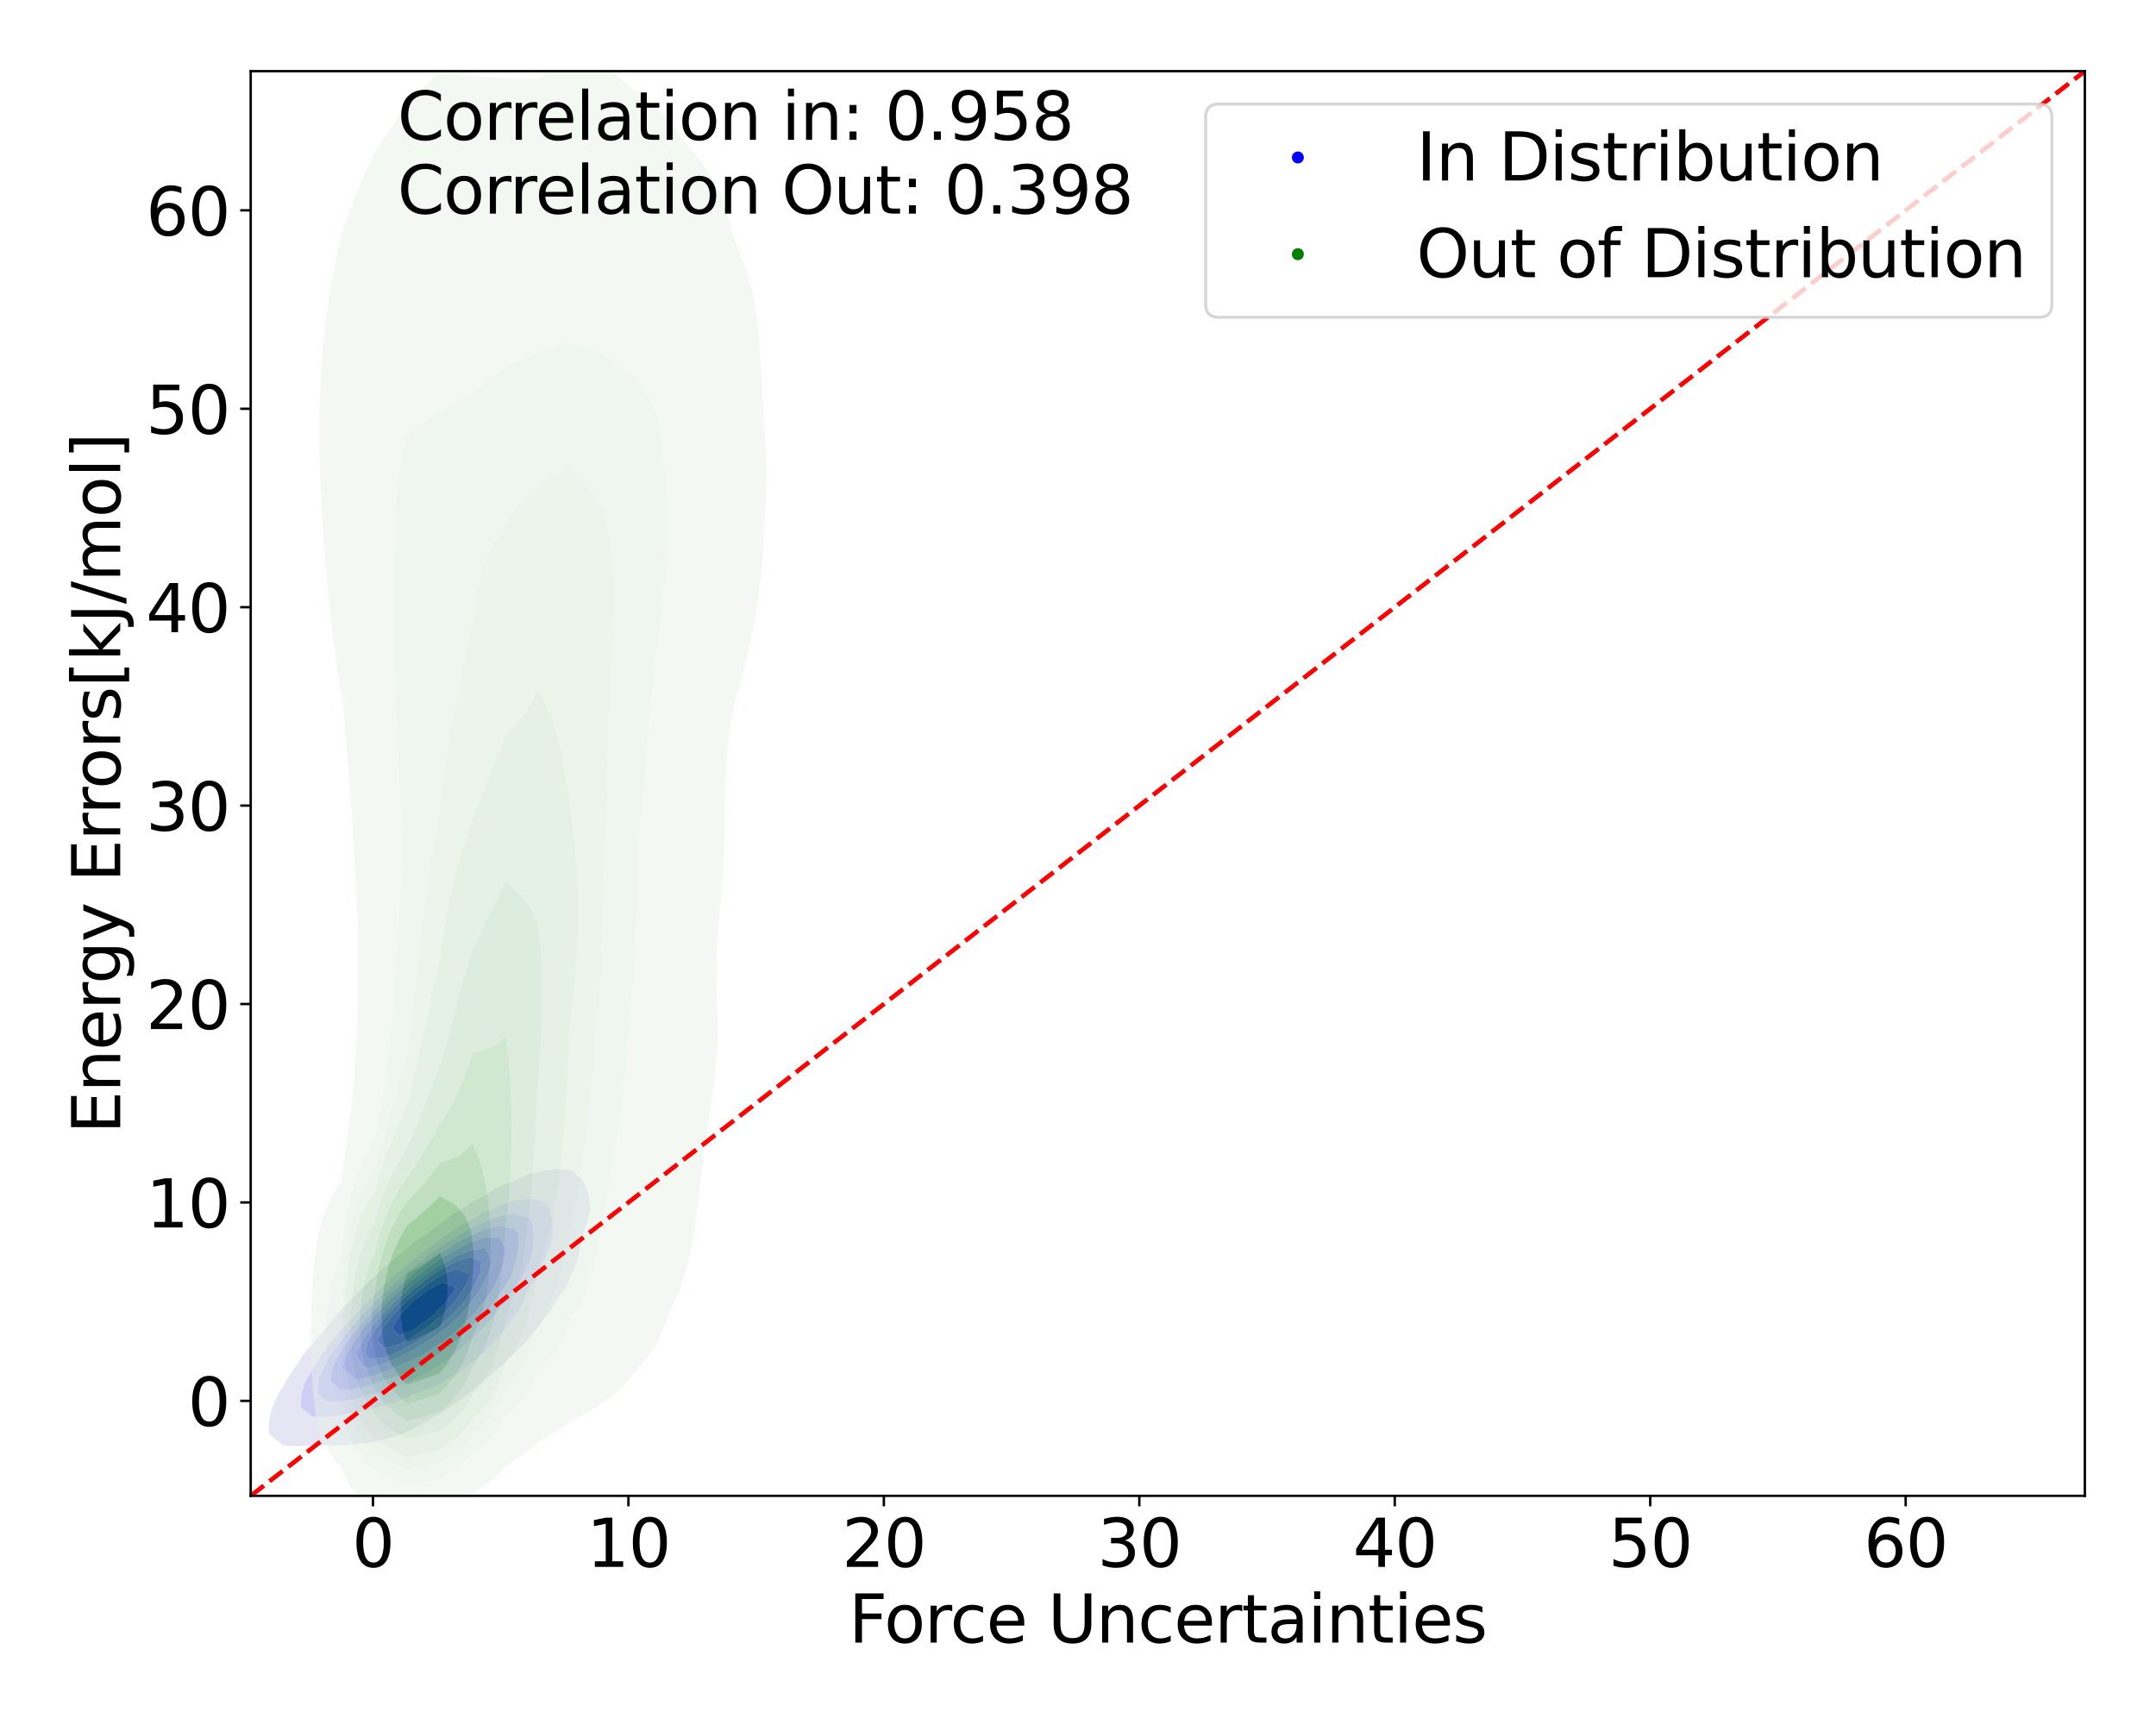 <?xml version="1.0" encoding="utf-8" standalone="no"?>
<!DOCTYPE svg PUBLIC "-//W3C//DTD SVG 1.1//EN"
  "http://www.w3.org/Graphics/SVG/1.1/DTD/svg11.dtd">
<svg xmlns:xlink="http://www.w3.org/1999/xlink" width="720pt" height="576pt" viewBox="0 0 720 576" xmlns="http://www.w3.org/2000/svg" version="1.1">
 <defs>
  <style type="text/css">*{stroke-linejoin: round; stroke-linecap: butt}</style>
 </defs>
 <g id="figure_1">
  <g id="patch_1">
   <path d="M 0 576 
L 720 576 
L 720 0 
L 0 0 
z
" style="fill: #ffffff"/>
  </g>
  <g id="axes_1">
   <g id="patch_2">
    <path d="M 83.72 499.48 
L 696.24 499.48 
L 696.24 23.76 
L 83.72 23.76 
z
" style="fill: #ffffff"/>
   </g>
   <g id="QuadContourSet_1">
    <path d="M 89.873 478.945 
L 94.681 482.718 
L 99.489 482.892 
L 104.297 482.662 
L 109.105 482.606 
L 113.913 482.653 
L 118.721 482.272 
L 123.529 481.558 
L 128.336 480.644 
L 133.144 479.196 
L 133.826 478.834 
L 137.952 477.226 
L 142.76 474.4 
L 142.771 474.393 
L 147.568 471.696 
L 149.975 469.951 
L 152.376 468.43 
L 156.175 465.51 
L 157.184 464.785 
L 161.722 461.068 
L 161.992 460.847 
L 166.8 456.626 
L 166.8 456.626 
L 171.491 452.185 
L 171.608 452.058 
L 175.806 447.743 
L 176.416 446.975 
L 179.683 443.302 
L 181.224 441.024 
L 182.97 438.86 
L 185.716 434.418 
L 186.032 433.853 
L 188.803 429.977 
L 190.84 425.77 
L 190.995 425.535 
L 192.78 421.094 
L 193.802 416.652 
L 194.82 412.21 
L 195.648 409.208 
L 196.252 407.769 
L 197.209 403.327 
L 196.409 398.886 
L 195.648 396.833 
L 194.864 394.444 
L 190.84 390.824 
L 186.032 390.337 
L 181.224 390.915 
L 176.416 392.12 
L 171.608 394.308 
L 171.381 394.444 
L 166.8 396.153 
L 162.479 398.886 
L 161.992 399.09 
L 157.184 401.565 
L 154.785 403.327 
L 152.376 404.617 
L 148.247 407.769 
L 147.568 408.171 
L 142.76 411.726 
L 142.178 412.21 
L 137.952 415.192 
L 136.249 416.652 
L 133.144 419.057 
L 130.84 421.094 
L 128.336 423.225 
L 125.802 425.535 
L 123.529 427.663 
L 121.069 429.977 
L 118.721 432.395 
L 116.637 434.418 
L 113.913 437.505 
L 112.562 438.86 
L 109.105 443.174 
L 108.982 443.302 
L 104.991 447.743 
L 104.297 448.797 
L 101.336 452.185 
L 99.489 455.319 
L 98.397 456.626 
L 95.506 461.068 
L 94.681 462.913 
L 92.859 465.51 
L 90.949 469.951 
L 89.873 474.339 
L 89.85 474.393 
L 89.816 478.834 
z
M 100.505 469.951 
L 100.61 465.51 
L 102.11 461.068 
L 104.297 457.54 
L 104.697 456.626 
L 107.383 452.185 
L 109.105 450.149 
L 110.686 447.743 
L 113.913 444.133 
L 114.53 443.302 
L 118.721 438.86 
L 118.721 438.86 
L 122.755 434.418 
L 123.529 433.67 
L 127.254 429.977 
L 128.336 428.972 
L 132.184 425.535 
L 133.144 424.678 
L 137.594 421.094 
L 137.952 420.786 
L 142.76 416.982 
L 143.254 416.652 
L 147.568 413.28 
L 149.363 412.21 
L 152.376 409.973 
L 156.53 407.769 
L 157.184 407.308 
L 161.992 404.595 
L 165.348 403.327 
L 166.8 402.538 
L 171.608 400.887 
L 176.416 400.17 
L 181.224 401.099 
L 183.388 403.327 
L 184.426 407.769 
L 184.646 412.21 
L 183.723 416.652 
L 181.693 421.094 
L 181.224 421.905 
L 179.563 425.535 
L 176.912 429.977 
L 176.416 431.057 
L 175.047 434.418 
L 172.5 438.86 
L 171.608 440.059 
L 169.304 443.302 
L 166.8 446.202 
L 165.439 447.743 
L 161.992 451.181 
L 160.89 452.185 
L 157.184 455.357 
L 155.443 456.626 
L 152.376 458.869 
L 148.587 461.068 
L 147.568 461.7 
L 142.76 463.987 
L 138.324 465.51 
L 137.952 465.654 
L 133.144 467.878 
L 128.336 469.4 
L 125.849 469.951 
L 123.529 470.669 
L 118.721 471.608 
L 113.913 472.472 
L 109.105 473.132 
L 104.297 473.061 
z
" clip-path="url(#p6456b7a79f)" style="fill: #e5e5f3"/>
    <path d="M 104.297 473.061 
L 109.105 473.132 
L 113.913 472.472 
L 118.721 471.608 
L 123.529 470.669 
L 125.849 469.951 
L 128.336 469.4 
L 133.144 467.878 
L 137.952 465.654 
L 138.324 465.51 
L 142.76 463.987 
L 147.568 461.7 
L 148.587 461.068 
L 152.376 458.869 
L 155.443 456.626 
L 157.184 455.357 
L 160.89 452.185 
L 161.992 451.181 
L 165.439 447.743 
L 166.8 446.202 
L 169.304 443.302 
L 171.608 440.059 
L 172.5 438.86 
L 175.047 434.418 
L 176.416 431.057 
L 176.912 429.977 
L 179.563 425.535 
L 181.224 421.905 
L 181.693 421.094 
L 183.723 416.652 
L 184.646 412.21 
L 184.426 407.769 
L 183.388 403.327 
L 181.224 401.099 
L 176.416 400.17 
L 171.608 400.887 
L 166.8 402.538 
L 165.348 403.327 
L 161.992 404.595 
L 157.184 407.308 
L 156.53 407.769 
L 152.376 409.973 
L 149.363 412.21 
L 147.568 413.28 
L 143.254 416.652 
L 142.76 416.982 
L 137.952 420.786 
L 137.594 421.094 
L 133.144 424.678 
L 132.184 425.535 
L 128.336 428.972 
L 127.254 429.977 
L 123.529 433.67 
L 122.755 434.418 
L 118.721 438.86 
L 118.721 438.86 
L 114.53 443.302 
L 113.913 444.133 
L 110.686 447.743 
L 109.105 450.149 
L 107.383 452.185 
L 104.697 456.626 
L 104.297 457.54 
L 102.11 461.068 
L 100.61 465.51 
L 100.505 469.951 
z
M 106.046 465.51 
L 106.183 461.068 
L 107.957 456.626 
L 109.105 454.959 
L 110.546 452.185 
L 113.913 447.743 
L 113.913 447.743 
L 117.21 443.302 
L 118.721 441.7 
L 121.097 438.86 
L 123.529 436.414 
L 125.408 434.418 
L 128.336 431.619 
L 130.074 429.977 
L 133.144 427.186 
L 135.105 425.535 
L 137.952 423.074 
L 140.592 421.094 
L 142.76 419.311 
L 146.738 416.652 
L 147.568 416.003 
L 152.376 412.877 
L 153.701 412.21 
L 157.184 409.992 
L 161.992 407.89 
L 162.403 407.769 
L 166.8 406.012 
L 171.608 405.211 
L 176.416 406.497 
L 177.539 407.769 
L 178.272 412.21 
L 177.989 416.652 
L 176.971 421.094 
L 176.416 422.086 
L 174.865 425.535 
L 172.052 429.977 
L 171.608 430.59 
L 169.122 434.418 
L 166.8 437.284 
L 165.575 438.86 
L 161.992 442.795 
L 161.52 443.302 
L 157.184 447.525 
L 156.939 447.743 
L 152.376 451.667 
L 151.669 452.185 
L 147.568 455.279 
L 145.313 456.626 
L 142.76 458.3 
L 137.952 460.729 
L 137.126 461.068 
L 133.144 463.06 
L 128.336 464.64 
L 124.369 465.51 
L 123.529 465.749 
L 118.721 467.15 
L 113.913 468.111 
L 109.105 468.078 
z
" clip-path="url(#p6456b7a79f)" style="fill: #cecef4"/>
    <path d="M 109.105 468.078 
L 113.913 468.111 
L 118.721 467.15 
L 123.529 465.749 
L 124.369 465.51 
L 128.336 464.64 
L 133.144 463.06 
L 137.126 461.068 
L 137.952 460.729 
L 142.76 458.3 
L 145.313 456.626 
L 147.568 455.279 
L 151.669 452.185 
L 152.376 451.667 
L 156.939 447.743 
L 157.184 447.525 
L 161.52 443.302 
L 161.992 442.795 
L 165.575 438.86 
L 166.8 437.284 
L 169.122 434.418 
L 171.608 430.59 
L 172.052 429.977 
L 174.865 425.535 
L 176.416 422.086 
L 176.971 421.094 
L 177.989 416.652 
L 178.272 412.21 
L 177.539 407.769 
L 176.416 406.497 
L 171.608 405.211 
L 166.8 406.012 
L 162.403 407.769 
L 161.992 407.89 
L 157.184 409.992 
L 153.701 412.21 
L 152.376 412.877 
L 147.568 416.003 
L 146.738 416.652 
L 142.76 419.311 
L 140.592 421.094 
L 137.952 423.074 
L 135.105 425.535 
L 133.144 427.186 
L 130.074 429.977 
L 128.336 431.619 
L 125.408 434.418 
L 123.529 436.414 
L 121.097 438.86 
L 118.721 441.7 
L 117.21 443.302 
L 113.913 447.743 
L 113.913 447.743 
L 110.546 452.185 
L 109.105 454.959 
L 107.957 456.626 
L 106.183 461.068 
L 106.046 465.51 
z
M 110.225 461.068 
L 111.003 456.626 
L 113.177 452.185 
L 113.913 451.214 
L 116.037 447.743 
L 118.721 444.51 
L 119.586 443.302 
L 123.529 438.945 
L 123.6 438.86 
L 127.812 434.418 
L 128.336 433.917 
L 132.505 429.977 
L 133.144 429.396 
L 137.73 425.535 
L 137.952 425.343 
L 142.76 421.542 
L 143.431 421.094 
L 147.568 418.018 
L 149.925 416.652 
L 152.376 414.965 
L 157.184 412.533 
L 158.08 412.21 
L 161.992 410.425 
L 166.8 409.326 
L 171.608 410.207 
L 173.174 412.21 
L 173.28 416.652 
L 172.379 421.094 
L 171.608 423.323 
L 170.975 425.535 
L 168.555 429.977 
L 166.8 432.306 
L 165.342 434.418 
L 161.992 438.311 
L 161.529 438.86 
L 157.184 443.302 
L 157.184 443.302 
L 152.376 447.629 
L 152.233 447.743 
L 147.568 451.431 
L 146.404 452.185 
L 142.76 454.697 
L 139.057 456.626 
L 137.952 457.282 
L 133.144 459.399 
L 128.336 460.895 
L 127.755 461.068 
L 123.529 462.612 
L 118.721 463.866 
L 113.913 464.268 
z
" clip-path="url(#p6456b7a79f)" style="fill: #b8b8f6"/>
    <path d="M 113.913 464.268 
L 118.721 463.866 
L 123.529 462.612 
L 127.755 461.068 
L 128.336 460.895 
L 133.144 459.399 
L 137.952 457.282 
L 139.057 456.626 
L 142.76 454.697 
L 146.404 452.185 
L 147.568 451.431 
L 152.233 447.743 
L 152.376 447.629 
L 157.184 443.302 
L 157.184 443.302 
L 161.529 438.86 
L 161.992 438.311 
L 165.342 434.418 
L 166.8 432.306 
L 168.555 429.977 
L 170.975 425.535 
L 171.608 423.323 
L 172.379 421.094 
L 173.28 416.652 
L 173.174 412.21 
L 171.608 410.207 
L 166.8 409.326 
L 161.992 410.425 
L 158.08 412.21 
L 157.184 412.533 
L 152.376 414.965 
L 149.925 416.652 
L 147.568 418.018 
L 143.431 421.094 
L 142.76 421.542 
L 137.952 425.343 
L 137.73 425.535 
L 133.144 429.396 
L 132.505 429.977 
L 128.336 433.917 
L 127.812 434.418 
L 123.6 438.86 
L 123.529 438.945 
L 119.586 443.302 
L 118.721 444.51 
L 116.037 447.743 
L 113.913 451.214 
L 113.177 452.185 
L 111.003 456.626 
L 110.225 461.068 
z
M 114.207 456.626 
L 115.764 452.185 
L 118.388 447.743 
L 118.721 447.343 
L 121.615 443.302 
L 123.529 441.188 
L 125.471 438.86 
L 128.336 435.946 
L 129.817 434.418 
L 133.144 431.296 
L 134.624 429.977 
L 137.952 427.09 
L 139.968 425.535 
L 142.76 423.293 
L 146.051 421.094 
L 147.568 419.966 
L 152.376 417.157 
L 153.526 416.652 
L 157.184 414.747 
L 161.992 413.248 
L 166.8 413.32 
L 169.012 416.652 
L 168.423 421.094 
L 166.8 425.535 
L 166.8 425.535 
L 164.851 429.977 
L 161.992 434.324 
L 161.933 434.418 
L 158.186 438.86 
L 157.184 439.884 
L 153.666 443.302 
L 152.376 444.462 
L 148.252 447.743 
L 147.568 448.284 
L 142.76 451.44 
L 141.34 452.185 
L 137.952 454.044 
L 133.144 456.121 
L 131.823 456.626 
L 128.336 458.151 
L 123.529 459.734 
L 118.721 460.73 
z
" clip-path="url(#p6456b7a79f)" style="fill: #9f9ff7"/>
    <path d="M 118.721 460.73 
L 123.529 459.734 
L 128.336 458.151 
L 131.823 456.626 
L 133.144 456.121 
L 137.952 454.044 
L 141.34 452.185 
L 142.76 451.44 
L 147.568 448.284 
L 148.252 447.743 
L 152.376 444.462 
L 153.666 443.302 
L 157.184 439.884 
L 158.186 438.86 
L 161.933 434.418 
L 161.992 434.324 
L 164.851 429.977 
L 166.8 425.535 
L 166.8 425.535 
L 168.423 421.094 
L 169.012 416.652 
L 166.8 413.32 
L 161.992 413.248 
L 157.184 414.747 
L 153.526 416.652 
L 152.376 417.157 
L 147.568 419.966 
L 146.051 421.094 
L 142.76 423.293 
L 139.968 425.535 
L 137.952 427.09 
L 134.624 429.977 
L 133.144 431.296 
L 129.817 434.418 
L 128.336 435.946 
L 125.471 438.86 
L 123.529 441.188 
L 121.615 443.302 
L 118.721 447.343 
L 118.388 447.743 
L 115.764 452.185 
L 114.207 456.626 
z
M 121.503 456.626 
L 118.722 452.185 
L 120.925 447.743 
L 123.529 444.048 
L 124.004 443.302 
L 127.705 438.86 
L 128.336 438.218 
L 132.018 434.418 
L 133.144 433.361 
L 136.941 429.977 
L 137.952 429.099 
L 142.572 425.535 
L 142.76 425.384 
L 147.568 422.129 
L 149.5 421.094 
L 152.376 419.386 
L 157.184 417.479 
L 161.992 416.652 
L 164.338 421.094 
L 163.009 425.535 
L 161.992 427.459 
L 160.793 429.977 
L 157.766 434.418 
L 157.184 435.116 
L 154.021 438.86 
L 152.376 440.458 
L 149.194 443.302 
L 147.568 444.601 
L 142.97 447.743 
L 142.76 447.882 
L 137.952 450.832 
L 135.197 452.185 
L 133.144 453.254 
L 128.336 455.272 
L 123.993 456.626 
L 123.529 456.794 
z
" clip-path="url(#p6456b7a79f)" style="fill: #8383f8"/>
    <path d="M 123.529 456.794 
L 123.993 456.626 
L 128.336 455.272 
L 133.144 453.254 
L 135.197 452.185 
L 137.952 450.832 
L 142.76 447.882 
L 142.97 447.743 
L 147.568 444.601 
L 149.194 443.302 
L 152.376 440.458 
L 154.021 438.86 
L 157.184 435.116 
L 157.766 434.418 
L 160.793 429.977 
L 161.992 427.459 
L 163.009 425.535 
L 164.338 421.094 
L 161.992 416.652 
L 157.184 417.479 
L 152.376 419.386 
L 149.5 421.094 
L 147.568 422.129 
L 142.76 425.384 
L 142.572 425.535 
L 137.952 429.099 
L 136.941 429.977 
L 133.144 433.361 
L 132.018 434.418 
L 128.336 438.218 
L 127.705 438.86 
L 124.004 443.302 
L 123.529 444.048 
L 120.925 447.743 
L 118.722 452.185 
L 121.503 456.626 
z
M 121.891 452.185 
L 122.841 447.743 
L 123.529 446.767 
L 125.737 443.302 
L 128.336 440.175 
L 129.394 438.86 
L 133.144 434.992 
L 133.72 434.418 
L 137.952 430.642 
L 138.778 429.977 
L 142.76 426.885 
L 144.818 425.535 
L 147.568 423.67 
L 152.376 421.094 
L 152.376 421.094 
L 157.184 419.747 
L 160.752 421.094 
L 160.341 425.535 
L 158.177 429.977 
L 157.184 431.384 
L 155.127 434.418 
L 152.376 437.482 
L 151.106 438.86 
L 147.568 442.049 
L 146.042 443.302 
L 142.76 445.741 
L 139.592 447.743 
L 137.952 448.76 
L 133.144 451.256 
L 130.906 452.185 
L 128.336 453.33 
L 123.529 453.777 
z
" clip-path="url(#p6456b7a79f)" style="fill: #6868fa"/>
    <path d="M 123.529 453.777 
L 128.336 453.33 
L 130.906 452.185 
L 133.144 451.256 
L 137.952 448.76 
L 139.592 447.743 
L 142.76 445.741 
L 146.042 443.302 
L 147.568 442.049 
L 151.106 438.86 
L 152.376 437.482 
L 155.127 434.418 
L 157.184 431.384 
L 158.177 429.977 
L 160.341 425.535 
L 160.752 421.094 
L 157.184 419.747 
L 152.376 421.094 
L 152.376 421.094 
L 147.568 423.67 
L 144.818 425.535 
L 142.76 426.885 
L 138.778 429.977 
L 137.952 430.642 
L 133.72 434.418 
L 133.144 434.992 
L 129.394 438.86 
L 128.336 440.175 
L 125.737 443.302 
L 123.529 446.767 
L 122.841 447.743 
L 121.891 452.185 
z
M 126.069 447.743 
L 127.889 443.302 
L 128.336 442.764 
L 131.477 438.86 
L 133.144 437.14 
L 135.875 434.418 
L 137.952 432.565 
L 141.163 429.977 
L 142.76 428.737 
L 147.568 425.606 
L 147.746 425.535 
L 152.376 423.745 
L 157.184 425.535 
L 155.171 429.977 
L 152.376 433.928 
L 152.035 434.418 
L 147.897 438.86 
L 147.568 439.157 
L 142.76 443.129 
L 142.527 443.302 
L 137.952 446.37 
L 135.462 447.743 
L 133.144 449.008 
L 128.336 450.173 
z
" clip-path="url(#p6456b7a79f)" style="fill: #4d4dfb"/>
    <path d="M 128.336 450.173 
L 133.144 449.008 
L 135.462 447.743 
L 137.952 446.37 
L 142.527 443.302 
L 142.76 443.129 
L 147.568 439.157 
L 147.897 438.86 
L 152.035 434.418 
L 152.376 433.928 
L 155.171 429.977 
L 157.184 425.535 
L 152.376 423.745 
L 147.746 425.535 
L 147.568 425.606 
L 142.76 428.737 
L 141.163 429.977 
L 137.952 432.565 
L 135.875 434.418 
L 133.144 437.14 
L 131.477 438.86 
L 128.336 442.764 
L 127.889 443.302 
L 126.069 447.743 
z
M 130.974 443.302 
L 133.144 439.783 
L 133.744 438.86 
L 137.952 434.419 
L 137.953 434.418 
L 142.76 430.88 
L 144.269 429.977 
L 147.568 428.227 
L 152.376 429.977 
L 149.291 434.418 
L 147.568 436.251 
L 144.988 438.86 
L 142.76 440.719 
L 139.264 443.302 
L 137.952 444.181 
L 133.144 446.002 
z
" clip-path="url(#p6456b7a79f)" style="fill: #3030fd"/>
    <path d="M 133.144 446.002 
L 137.952 444.181 
L 139.264 443.302 
L 142.76 440.719 
L 144.988 438.86 
L 147.568 436.251 
L 149.291 434.418 
L 152.376 429.977 
L 147.568 428.227 
L 144.269 429.977 
L 142.76 430.88 
L 137.953 434.418 
L 137.952 434.419 
L 133.744 438.86 
L 133.144 439.783 
L 130.974 443.302 
z
" clip-path="url(#p6456b7a79f)" style="fill: #1111fe"/>
   </g>
   <g id="QuadContourSet_2">
    <path d="M 135.966 507.598 
L 146.88 505.389 
L 148.556 504.527 
L 155.493 500.442 
L 157.794 498.568 
L 161.477 496.357 
L 166.467 492.272 
L 168.708 489.455 
L 170.986 488.187 
L 176.97 484.101 
L 179.622 481.418 
L 182.41 480.016 
L 188.92 475.931 
L 190.536 474.609 
L 196.072 471.846 
L 201.45 468.21 
L 202.132 467.761 
L 207.408 463.676 
L 211.017 459.591 
L 212.364 457.547 
L 214.318 455.505 
L 217.499 451.42 
L 219.918 447.335 
L 221.753 443.25 
L 223.152 439.165 
L 223.278 438.731 
L 225.145 435.08 
L 226.881 430.994 
L 228.309 426.909 
L 229.48 422.824 
L 230.442 418.739 
L 231.241 414.654 
L 231.915 410.569 
L 232.497 406.484 
L 233.009 402.398 
L 233.469 398.313 
L 233.892 394.228 
L 234.192 391.166 
L 234.348 390.143 
L 234.949 386.058 
L 235.537 381.973 
L 236.126 377.887 
L 236.722 373.802 
L 237.317 369.717 
L 237.895 365.632 
L 238.432 361.547 
L 238.901 357.462 
L 239.276 353.377 
L 239.535 349.291 
L 239.665 345.206 
L 239.67 341.121 
L 239.576 337.036 
L 239.434 332.951 
L 239.305 328.866 
L 239.243 324.781 
L 239.281 320.695 
L 239.425 316.61 
L 239.664 312.525 
L 239.973 308.44 
L 240.327 304.355 
L 240.695 300.27 
L 241.051 296.184 
L 241.371 292.099 
L 241.634 288.014 
L 241.829 283.929 
L 241.953 279.844 
L 242.019 275.759 
L 242.052 271.674 
L 242.086 267.588 
L 242.158 263.503 
L 242.302 259.418 
L 242.541 255.333 
L 242.885 251.248 
L 243.332 247.163 
L 243.873 243.077 
L 244.49 238.992 
L 245.106 235.275 
L 245.214 234.907 
L 246.44 230.822 
L 247.591 226.737 
L 248.657 222.652 
L 249.641 218.567 
L 250.551 214.481 
L 251.391 210.396 
L 252.156 206.311 
L 252.836 202.226 
L 253.421 198.141 
L 253.909 194.056 
L 254.308 189.971 
L 254.639 185.885 
L 254.926 181.8 
L 255.186 177.715 
L 255.427 173.63 
L 255.643 169.545 
L 255.816 165.46 
L 255.922 161.374 
L 255.94 157.289 
L 255.863 153.204 
L 255.7 149.119 
L 255.475 145.034 
L 255.219 140.949 
L 254.957 136.864 
L 254.707 132.778 
L 254.472 128.693 
L 254.245 124.608 
L 254.011 120.523 
L 253.747 116.438 
L 253.426 112.353 
L 253.016 108.267 
L 252.479 104.182 
L 251.772 100.097 
L 250.858 96.012 
L 249.715 91.927 
L 248.352 87.842 
L 246.808 83.757 
L 245.144 79.671 
L 245.106 79.577 
L 244.098 75.586 
L 242.953 71.501 
L 241.605 67.416 
L 239.942 63.331 
L 237.829 59.246 
L 235.113 55.161 
L 234.192 53.956 
L 231.735 51.075 
L 228.492 46.99 
L 225.412 42.905 
L 223.278 40.12 
L 222.099 38.82 
L 217.74 34.735 
L 212.364 30.65 
L 212.364 30.65 
L 207.644 26.564 
L 203.227 22.479 
L 201.45 20.804 
L 190.536 19.941 
L 185.965 22.479 
L 179.622 26.315 
L 168.708 26.116 
L 157.794 25.366 
L 146.88 24.13 
L 144.288 26.564 
L 139.908 30.65 
L 135.966 34.287 
L 135.673 34.735 
L 133.028 38.82 
L 130.411 42.905 
L 127.805 46.99 
L 125.2 51.075 
L 125.052 51.304 
L 123.226 55.161 
L 121.345 59.246 
L 119.549 63.331 
L 117.87 67.416 
L 116.331 71.501 
L 114.943 75.586 
L 114.138 78.188 
L 113.758 79.671 
L 112.777 83.757 
L 111.885 87.842 
L 111.076 91.927 
L 110.349 96.012 
L 109.703 100.097 
L 109.134 104.182 
L 108.636 108.267 
L 108.202 112.353 
L 107.825 116.438 
L 107.501 120.523 
L 107.227 124.608 
L 107.001 128.693 
L 106.826 132.778 
L 106.702 136.864 
L 106.632 140.949 
L 106.615 145.034 
L 106.649 149.119 
L 106.732 153.204 
L 106.857 157.289 
L 107.019 161.374 
L 107.211 165.46 
L 107.427 169.545 
L 107.664 173.63 
L 107.922 177.715 
L 108.201 181.8 
L 108.504 185.885 
L 108.833 189.971 
L 109.193 194.056 
L 109.583 198.141 
L 110.006 202.226 
L 110.459 206.311 
L 110.942 210.396 
L 111.457 214.481 
L 112.008 218.567 
L 112.603 222.652 
L 113.253 226.737 
L 113.972 230.822 
L 114.138 231.7 
L 114.418 234.907 
L 114.785 238.992 
L 115.158 243.077 
L 115.532 247.163 
L 115.899 251.248 
L 116.251 255.333 
L 116.584 259.418 
L 116.897 263.503 
L 117.191 267.588 
L 117.47 271.674 
L 117.738 275.759 
L 117.998 279.844 
L 118.251 283.929 
L 118.496 288.014 
L 118.73 292.099 
L 118.945 296.184 
L 119.134 300.27 
L 119.29 304.355 
L 119.411 308.44 
L 119.495 312.525 
L 119.545 316.61 
L 119.565 320.695 
L 119.559 324.781 
L 119.529 328.866 
L 119.476 332.951 
L 119.398 337.036 
L 119.294 341.121 
L 119.158 345.206 
L 118.987 349.291 
L 118.772 353.377 
L 118.503 357.462 
L 118.17 361.547 
L 117.763 365.632 
L 117.281 369.717 
L 116.739 373.802 
L 116.163 377.887 
L 115.59 381.973 
L 115.05 386.058 
L 114.567 390.143 
L 114.148 394.228 
L 114.138 394.321 
L 111.463 398.313 
L 109.375 402.398 
L 107.825 406.484 
L 106.683 410.569 
L 105.841 414.654 
L 105.219 418.739 
L 104.758 422.824 
L 104.417 426.909 
L 104.17 430.994 
L 103.998 435.08 
L 103.887 439.165 
L 103.83 443.25 
L 103.825 447.335 
L 103.872 451.42 
L 103.977 455.505 
L 104.154 459.591 
L 104.423 463.676 
L 104.819 467.761 
L 105.398 471.846 
L 106.248 475.931 
L 107.509 480.016 
L 109.412 484.101 
L 112.342 488.187 
L 114.138 490.15 
L 114.887 492.272 
L 116.958 496.357 
L 120.549 500.442 
L 125.052 503.714 
L 127.187 504.527 
z
M 127.685 492.272 
L 125.052 490.783 
L 122.127 488.187 
L 118.781 484.101 
L 116.688 480.016 
L 115.359 475.931 
L 114.509 471.846 
L 114.138 469.291 
L 113.32 467.761 
L 111.6 463.676 
L 110.419 459.591 
L 109.631 455.505 
L 109.142 451.42 
L 108.897 447.335 
L 108.866 443.25 
L 109.041 439.165 
L 109.43 435.08 
L 110.064 430.994 
L 110.993 426.909 
L 112.296 422.824 
L 114.093 418.739 
L 114.138 418.649 
L 114.496 414.654 
L 114.97 410.569 
L 115.585 406.484 
L 116.38 402.398 
L 117.397 398.313 
L 118.687 394.228 
L 120.291 390.143 
L 122.23 386.058 
L 124.482 381.973 
L 125.052 380.885 
L 125.593 377.887 
L 126.302 373.802 
L 126.999 369.717 
L 127.676 365.632 
L 128.323 361.547 
L 128.935 357.462 
L 129.502 353.377 
L 130.021 349.291 
L 130.486 345.206 
L 130.9 341.121 
L 131.263 337.036 
L 131.583 332.951 
L 131.866 328.866 
L 132.123 324.781 
L 132.363 320.695 
L 132.597 316.61 
L 132.832 312.525 
L 133.071 308.44 
L 133.312 304.355 
L 133.545 300.27 
L 133.757 296.184 
L 133.928 292.099 
L 134.039 288.014 
L 134.078 283.929 
L 134.042 279.844 
L 133.939 275.759 
L 133.787 271.674 
L 133.607 267.588 
L 133.42 263.503 
L 133.238 259.418 
L 133.068 255.333 
L 132.91 251.248 
L 132.76 247.163 
L 132.612 243.077 
L 132.461 238.992 
L 132.307 234.907 
L 132.153 230.822 
L 132.007 226.737 
L 131.878 222.652 
L 131.772 218.567 
L 131.697 214.481 
L 131.652 210.396 
L 131.639 206.311 
L 131.653 202.226 
L 131.691 198.141 
L 131.748 194.056 
L 131.817 189.971 
L 131.894 185.885 
L 131.975 181.8 
L 132.063 177.715 
L 132.164 173.63 
L 132.297 169.545 
L 132.49 165.46 
L 132.781 161.374 
L 133.219 157.289 
L 133.861 153.204 
L 134.776 149.119 
L 135.966 145.259 
L 136.173 145.034 
L 141.027 140.949 
L 146.88 137.425 
L 147.77 136.864 
L 155.038 132.778 
L 157.794 131.376 
L 160.741 128.693 
L 165.916 124.608 
L 168.708 122.612 
L 172.936 120.523 
L 179.622 117.627 
L 183.121 116.438 
L 190.536 114.137 
L 197.033 116.438 
L 201.45 118.113 
L 204.532 120.523 
L 209.86 124.608 
L 212.364 126.583 
L 214.184 128.693 
L 216.868 132.778 
L 218.68 136.864 
L 219.873 140.949 
L 220.661 145.034 
L 221.201 149.119 
L 221.606 153.204 
L 221.942 157.289 
L 222.24 161.374 
L 222.501 165.46 
L 222.704 169.545 
L 222.823 173.63 
L 222.835 177.715 
L 222.735 181.8 
L 222.53 185.885 
L 222.238 189.971 
L 221.879 194.056 
L 221.469 198.141 
L 221.024 202.226 
L 220.558 206.311 
L 220.08 210.396 
L 219.601 214.481 
L 219.13 218.567 
L 218.675 222.652 
L 218.243 226.737 
L 217.84 230.822 
L 217.465 234.907 
L 217.112 238.992 
L 216.774 243.077 
L 216.436 247.163 
L 216.088 251.248 
L 215.719 255.333 
L 215.326 259.418 
L 214.914 263.503 
L 214.493 267.588 
L 214.083 271.674 
L 213.709 275.759 
L 213.394 279.844 
L 213.153 283.929 
L 212.99 288.014 
L 212.891 292.099 
L 212.83 296.184 
L 212.775 300.27 
L 212.695 304.355 
L 212.565 308.44 
L 212.364 312.525 
L 212.364 312.525 
L 212.18 316.61 
L 211.943 320.695 
L 211.658 324.781 
L 211.333 328.866 
L 210.979 332.951 
L 210.609 337.036 
L 210.232 341.121 
L 209.857 345.206 
L 209.488 349.291 
L 209.122 353.377 
L 208.755 357.462 
L 208.374 361.547 
L 207.968 365.632 
L 207.523 369.717 
L 207.031 373.802 
L 206.487 377.887 
L 205.893 381.973 
L 205.25 386.058 
L 204.56 390.143 
L 203.823 394.228 
L 203.032 398.313 
L 202.176 402.398 
L 201.45 405.589 
L 201.33 406.484 
L 200.728 410.569 
L 200.028 414.654 
L 199.202 418.739 
L 198.214 422.824 
L 197.012 426.909 
L 195.528 430.994 
L 193.669 435.08 
L 191.307 439.165 
L 190.536 440.297 
L 189.503 443.25 
L 187.712 447.335 
L 185.352 451.42 
L 182.179 455.505 
L 179.622 458.089 
L 179.029 459.591 
L 176.993 463.676 
L 174.039 467.761 
L 169.671 471.846 
L 168.708 472.618 
L 167.064 475.931 
L 164.127 480.016 
L 159.528 484.101 
L 157.794 485.381 
L 155.088 488.187 
L 149.401 492.272 
L 146.88 493.761 
L 135.966 495.93 
z
" clip-path="url(#p6456b7a79f)" style="fill: #e8f2e8; fill-opacity: 0.5"/>
    <path d="M 135.966 495.93 
L 146.88 493.761 
L 149.401 492.272 
L 155.088 488.187 
L 157.794 485.381 
L 159.528 484.101 
L 164.127 480.016 
L 167.064 475.931 
L 168.708 472.618 
L 169.671 471.846 
L 174.039 467.761 
L 176.993 463.676 
L 179.029 459.591 
L 179.622 458.089 
L 182.179 455.505 
L 185.352 451.42 
L 187.712 447.335 
L 189.503 443.25 
L 190.536 440.297 
L 191.307 439.165 
L 193.669 435.08 
L 195.528 430.994 
L 197.012 426.909 
L 198.214 422.824 
L 199.202 418.739 
L 200.028 414.654 
L 200.728 410.569 
L 201.33 406.484 
L 201.45 405.589 
L 202.176 402.398 
L 203.032 398.313 
L 203.823 394.228 
L 204.56 390.143 
L 205.25 386.058 
L 205.893 381.973 
L 206.487 377.887 
L 207.031 373.802 
L 207.523 369.717 
L 207.968 365.632 
L 208.374 361.547 
L 208.755 357.462 
L 209.122 353.377 
L 209.488 349.291 
L 209.857 345.206 
L 210.232 341.121 
L 210.609 337.036 
L 210.979 332.951 
L 211.333 328.866 
L 211.658 324.781 
L 211.943 320.695 
L 212.18 316.61 
L 212.364 312.525 
L 212.364 312.525 
L 212.565 308.44 
L 212.695 304.355 
L 212.775 300.27 
L 212.83 296.184 
L 212.891 292.099 
L 212.99 288.014 
L 213.153 283.929 
L 213.394 279.844 
L 213.709 275.759 
L 214.083 271.674 
L 214.493 267.588 
L 214.914 263.503 
L 215.326 259.418 
L 215.719 255.333 
L 216.088 251.248 
L 216.436 247.163 
L 216.774 243.077 
L 217.112 238.992 
L 217.465 234.907 
L 217.84 230.822 
L 218.243 226.737 
L 218.675 222.652 
L 219.13 218.567 
L 219.601 214.481 
L 220.08 210.396 
L 220.558 206.311 
L 221.024 202.226 
L 221.469 198.141 
L 221.879 194.056 
L 222.238 189.971 
L 222.53 185.885 
L 222.735 181.8 
L 222.835 177.715 
L 222.823 173.63 
L 222.704 169.545 
L 222.501 165.46 
L 222.24 161.374 
L 221.942 157.289 
L 221.606 153.204 
L 221.201 149.119 
L 220.661 145.034 
L 219.873 140.949 
L 218.68 136.864 
L 216.868 132.778 
L 214.184 128.693 
L 212.364 126.583 
L 209.86 124.608 
L 204.532 120.523 
L 201.45 118.113 
L 197.033 116.438 
L 190.536 114.137 
L 183.121 116.438 
L 179.622 117.627 
L 172.936 120.523 
L 168.708 122.612 
L 165.916 124.608 
L 160.741 128.693 
L 157.794 131.376 
L 155.038 132.778 
L 147.77 136.864 
L 146.88 137.425 
L 141.027 140.949 
L 136.173 145.034 
L 135.966 145.259 
L 134.776 149.119 
L 133.861 153.204 
L 133.219 157.289 
L 132.781 161.374 
L 132.49 165.46 
L 132.297 169.545 
L 132.164 173.63 
L 132.063 177.715 
L 131.975 181.8 
L 131.894 185.885 
L 131.817 189.971 
L 131.748 194.056 
L 131.691 198.141 
L 131.653 202.226 
L 131.639 206.311 
L 131.652 210.396 
L 131.697 214.481 
L 131.772 218.567 
L 131.878 222.652 
L 132.007 226.737 
L 132.153 230.822 
L 132.307 234.907 
L 132.461 238.992 
L 132.612 243.077 
L 132.76 247.163 
L 132.91 251.248 
L 133.068 255.333 
L 133.238 259.418 
L 133.42 263.503 
L 133.607 267.588 
L 133.787 271.674 
L 133.939 275.759 
L 134.042 279.844 
L 134.078 283.929 
L 134.039 288.014 
L 133.928 292.099 
L 133.757 296.184 
L 133.545 300.27 
L 133.312 304.355 
L 133.071 308.44 
L 132.832 312.525 
L 132.597 316.61 
L 132.363 320.695 
L 132.123 324.781 
L 131.866 328.866 
L 131.583 332.951 
L 131.263 337.036 
L 130.9 341.121 
L 130.486 345.206 
L 130.021 349.291 
L 129.502 353.377 
L 128.935 357.462 
L 128.323 361.547 
L 127.676 365.632 
L 126.999 369.717 
L 126.302 373.802 
L 125.593 377.887 
L 125.052 380.885 
L 124.482 381.973 
L 122.23 386.058 
L 120.291 390.143 
L 118.687 394.228 
L 117.397 398.313 
L 116.38 402.398 
L 115.585 406.484 
L 114.97 410.569 
L 114.496 414.654 
L 114.138 418.649 
L 114.093 418.739 
L 112.296 422.824 
L 110.993 426.909 
L 110.064 430.994 
L 109.43 435.08 
L 109.041 439.165 
L 108.866 443.25 
L 108.897 447.335 
L 109.142 451.42 
L 109.631 455.505 
L 110.419 459.591 
L 111.6 463.676 
L 113.32 467.761 
L 114.138 469.291 
L 114.509 471.846 
L 115.359 475.931 
L 116.688 480.016 
L 118.781 484.101 
L 122.127 488.187 
L 125.052 490.783 
L 127.685 492.272 
z
M 130.218 488.187 
L 125.052 484.829 
L 124.294 484.101 
L 120.606 480.016 
L 118.237 475.931 
L 116.694 471.846 
L 115.68 467.761 
L 115.012 463.676 
L 114.577 459.591 
L 114.301 455.505 
L 114.138 451.42 
L 114.138 451.42 
L 113.705 447.335 
L 113.64 443.25 
L 113.926 439.165 
L 114.138 437.793 
L 114.211 435.08 
L 114.383 430.994 
L 114.628 426.909 
L 114.961 422.824 
L 115.407 418.739 
L 115.997 414.654 
L 116.773 410.569 
L 117.787 406.484 
L 119.107 402.398 
L 120.812 398.313 
L 122.989 394.228 
L 125.052 390.974 
L 125.265 390.143 
L 126.266 386.058 
L 127.349 381.973 
L 128.496 377.887 
L 129.691 373.802 
L 130.913 369.717 
L 132.141 365.632 
L 133.353 361.547 
L 134.521 357.462 
L 135.623 353.377 
L 135.966 351.922 
L 136.318 349.291 
L 136.819 345.206 
L 137.297 341.121 
L 137.758 337.036 
L 138.205 332.951 
L 138.643 328.866 
L 139.078 324.781 
L 139.517 320.695 
L 139.967 316.61 
L 140.436 312.525 
L 140.928 308.44 
L 141.447 304.355 
L 141.995 300.27 
L 142.572 296.184 
L 143.179 292.099 
L 143.814 288.014 
L 144.474 283.929 
L 145.154 279.844 
L 145.844 275.759 
L 146.531 271.674 
L 146.88 269.443 
L 147.126 267.588 
L 147.638 263.503 
L 148.153 259.418 
L 148.684 255.333 
L 149.241 251.248 
L 149.841 247.163 
L 150.496 243.077 
L 151.213 238.992 
L 151.987 234.907 
L 152.801 230.822 
L 153.629 226.737 
L 154.448 222.652 
L 155.256 218.567 
L 156.077 214.481 
L 156.96 210.396 
L 157.794 206.992 
L 157.875 206.311 
L 158.443 202.226 
L 159.16 198.141 
L 160.08 194.056 
L 161.265 189.971 
L 162.782 185.885 
L 164.679 181.8 
L 166.964 177.715 
L 168.708 174.959 
L 169.453 173.63 
L 172.118 169.545 
L 175.464 165.46 
L 179.622 161.378 
L 179.631 161.374 
L 189.202 157.289 
L 190.536 156.69 
L 191.268 157.289 
L 195.568 161.374 
L 198.787 165.46 
L 201.134 169.545 
L 201.45 170.243 
L 202.36 173.63 
L 203.255 177.715 
L 203.972 181.8 
L 204.528 185.885 
L 204.929 189.971 
L 205.179 194.056 
L 205.292 198.141 
L 205.286 202.226 
L 205.189 206.311 
L 205.027 210.396 
L 204.825 214.481 
L 204.604 218.567 
L 204.376 222.652 
L 204.148 226.737 
L 203.924 230.822 
L 203.705 234.907 
L 203.495 238.992 
L 203.298 243.077 
L 203.12 247.163 
L 202.964 251.248 
L 202.828 255.333 
L 202.707 259.418 
L 202.594 263.503 
L 202.478 267.588 
L 202.354 271.674 
L 202.22 275.759 
L 202.08 279.844 
L 201.939 283.929 
L 201.805 288.014 
L 201.685 292.099 
L 201.579 296.184 
L 201.484 300.27 
L 201.45 301.667 
L 201.411 304.355 
L 201.34 308.44 
L 201.245 312.525 
L 201.116 316.61 
L 200.945 320.695 
L 200.728 324.781 
L 200.465 328.866 
L 200.161 332.951 
L 199.825 337.036 
L 199.467 341.121 
L 199.095 345.206 
L 198.719 349.291 
L 198.344 353.377 
L 197.971 357.462 
L 197.599 361.547 
L 197.223 365.632 
L 196.835 369.717 
L 196.426 373.802 
L 195.982 377.887 
L 195.491 381.973 
L 194.939 386.058 
L 194.312 390.143 
L 193.597 394.228 
L 192.78 398.313 
L 191.846 402.398 
L 190.778 406.484 
L 190.536 407.328 
L 190.07 410.569 
L 189.402 414.654 
L 188.625 418.739 
L 187.71 422.824 
L 186.619 426.909 
L 185.302 430.994 
L 183.691 435.08 
L 181.69 439.165 
L 179.622 442.578 
L 179.475 443.25 
L 178.429 447.335 
L 177.042 451.42 
L 175.161 455.505 
L 172.561 459.591 
L 168.9 463.676 
L 168.708 463.865 
L 167.207 467.761 
L 164.951 471.846 
L 161.605 475.931 
L 157.794 479.225 
L 157.167 480.016 
L 153.318 484.101 
L 147.292 488.187 
L 146.88 488.444 
L 135.966 490.941 
z
" clip-path="url(#p6456b7a79f)" style="fill: #e1eee1; fill-opacity: 0.5"/>
    <path d="M 135.966 490.941 
L 146.88 488.444 
L 147.292 488.187 
L 153.318 484.101 
L 157.167 480.016 
L 157.794 479.225 
L 161.605 475.931 
L 164.951 471.846 
L 167.207 467.761 
L 168.708 463.865 
L 168.9 463.676 
L 172.561 459.591 
L 175.161 455.505 
L 177.042 451.42 
L 178.429 447.335 
L 179.475 443.25 
L 179.622 442.578 
L 181.69 439.165 
L 183.691 435.08 
L 185.302 430.994 
L 186.619 426.909 
L 187.71 422.824 
L 188.625 418.739 
L 189.402 414.654 
L 190.07 410.569 
L 190.536 407.328 
L 190.778 406.484 
L 191.846 402.398 
L 192.78 398.313 
L 193.597 394.228 
L 194.312 390.143 
L 194.939 386.058 
L 195.491 381.973 
L 195.982 377.887 
L 196.426 373.802 
L 196.835 369.717 
L 197.223 365.632 
L 197.599 361.547 
L 197.971 357.462 
L 198.344 353.377 
L 198.719 349.291 
L 199.095 345.206 
L 199.467 341.121 
L 199.825 337.036 
L 200.161 332.951 
L 200.465 328.866 
L 200.728 324.781 
L 200.945 320.695 
L 201.116 316.61 
L 201.245 312.525 
L 201.34 308.44 
L 201.411 304.355 
L 201.45 301.667 
L 201.484 300.27 
L 201.579 296.184 
L 201.685 292.099 
L 201.805 288.014 
L 201.939 283.929 
L 202.08 279.844 
L 202.22 275.759 
L 202.354 271.674 
L 202.478 267.588 
L 202.594 263.503 
L 202.707 259.418 
L 202.828 255.333 
L 202.964 251.248 
L 203.12 247.163 
L 203.298 243.077 
L 203.495 238.992 
L 203.705 234.907 
L 203.924 230.822 
L 204.148 226.737 
L 204.376 222.652 
L 204.604 218.567 
L 204.825 214.481 
L 205.027 210.396 
L 205.189 206.311 
L 205.286 202.226 
L 205.292 198.141 
L 205.179 194.056 
L 204.929 189.971 
L 204.528 185.885 
L 203.972 181.8 
L 203.255 177.715 
L 202.36 173.63 
L 201.45 170.243 
L 201.134 169.545 
L 198.787 165.46 
L 195.568 161.374 
L 191.268 157.289 
L 190.536 156.69 
L 189.202 157.289 
L 179.631 161.374 
L 179.622 161.378 
L 175.464 165.46 
L 172.118 169.545 
L 169.453 173.63 
L 168.708 174.959 
L 166.964 177.715 
L 164.679 181.8 
L 162.782 185.885 
L 161.265 189.971 
L 160.08 194.056 
L 159.16 198.141 
L 158.443 202.226 
L 157.875 206.311 
L 157.794 206.992 
L 156.96 210.396 
L 156.077 214.481 
L 155.256 218.567 
L 154.448 222.652 
L 153.629 226.737 
L 152.801 230.822 
L 151.987 234.907 
L 151.213 238.992 
L 150.496 243.077 
L 149.841 247.163 
L 149.241 251.248 
L 148.684 255.333 
L 148.153 259.418 
L 147.638 263.503 
L 147.126 267.588 
L 146.88 269.443 
L 146.531 271.674 
L 145.844 275.759 
L 145.154 279.844 
L 144.474 283.929 
L 143.814 288.014 
L 143.179 292.099 
L 142.572 296.184 
L 141.995 300.27 
L 141.447 304.355 
L 140.928 308.44 
L 140.436 312.525 
L 139.967 316.61 
L 139.517 320.695 
L 139.078 324.781 
L 138.643 328.866 
L 138.205 332.951 
L 137.758 337.036 
L 137.297 341.121 
L 136.819 345.206 
L 136.318 349.291 
L 135.966 351.922 
L 135.623 353.377 
L 134.521 357.462 
L 133.353 361.547 
L 132.141 365.632 
L 130.913 369.717 
L 129.691 373.802 
L 128.496 377.887 
L 127.349 381.973 
L 126.266 386.058 
L 125.265 390.143 
L 125.052 390.974 
L 122.989 394.228 
L 120.812 398.313 
L 119.107 402.398 
L 117.787 406.484 
L 116.773 410.569 
L 115.997 414.654 
L 115.407 418.739 
L 114.961 422.824 
L 114.628 426.909 
L 114.383 430.994 
L 114.211 435.08 
L 114.138 437.793 
L 113.926 439.165 
L 113.64 443.25 
L 113.705 447.335 
L 114.138 451.42 
L 114.138 451.42 
L 114.301 455.505 
L 114.577 459.591 
L 115.012 463.676 
L 115.68 467.761 
L 116.694 471.846 
L 118.237 475.931 
L 120.606 480.016 
L 124.294 484.101 
L 125.052 484.829 
L 130.218 488.187 
z
M 130.92 484.101 
L 125.364 480.016 
L 125.052 479.74 
L 121.743 475.931 
L 119.356 471.846 
L 117.771 467.761 
L 116.711 463.676 
L 116.006 459.591 
L 115.545 455.505 
L 115.26 451.42 
L 115.108 447.335 
L 115.062 443.25 
L 115.11 439.165 
L 115.249 435.08 
L 115.485 430.994 
L 115.831 426.909 
L 116.313 422.824 
L 116.962 418.739 
L 117.827 414.654 
L 118.969 410.569 
L 120.469 406.484 
L 122.429 402.398 
L 124.972 398.313 
L 125.052 398.188 
L 126.123 394.228 
L 127.38 390.143 
L 128.793 386.058 
L 130.35 381.973 
L 132.033 377.887 
L 133.819 373.802 
L 135.681 369.717 
L 135.966 369.033 
L 136.843 365.632 
L 137.812 361.547 
L 138.739 357.462 
L 139.645 353.377 
L 140.544 349.291 
L 141.44 345.206 
L 142.336 341.121 
L 143.23 337.036 
L 144.121 332.951 
L 145.009 328.866 
L 145.898 324.781 
L 146.792 320.695 
L 146.88 320.277 
L 147.408 316.61 
L 148.023 312.525 
L 148.687 308.44 
L 149.413 304.355 
L 150.216 300.27 
L 151.105 296.184 
L 152.085 292.099 
L 153.161 288.014 
L 154.339 283.929 
L 155.631 279.844 
L 157.059 275.759 
L 157.794 273.785 
L 158.582 271.674 
L 160.105 267.588 
L 161.655 263.503 
L 163.229 259.418 
L 164.828 255.333 
L 166.453 251.248 
L 168.109 247.163 
L 168.708 245.654 
L 171.401 243.077 
L 174.706 238.992 
L 177.241 234.907 
L 179.221 230.822 
L 179.622 229.805 
L 180.152 230.822 
L 182.204 234.907 
L 183.929 238.992 
L 185.343 243.077 
L 186.488 247.163 
L 187.422 251.248 
L 188.204 255.333 
L 188.89 259.418 
L 189.519 263.503 
L 190.116 267.588 
L 190.536 270.527 
L 190.678 271.674 
L 191.197 275.759 
L 191.683 279.844 
L 192.114 283.929 
L 192.476 288.014 
L 192.762 292.099 
L 192.969 296.184 
L 193.098 300.27 
L 193.147 304.355 
L 193.116 308.44 
L 193.004 312.525 
L 192.812 316.61 
L 192.543 320.695 
L 192.206 324.781 
L 191.814 328.866 
L 191.381 332.951 
L 190.927 337.036 
L 190.536 340.524 
L 190.502 341.121 
L 190.278 345.206 
L 190.064 349.291 
L 189.856 353.377 
L 189.649 357.462 
L 189.435 361.547 
L 189.207 365.632 
L 188.958 369.717 
L 188.681 373.802 
L 188.368 377.887 
L 188.012 381.973 
L 187.608 386.058 
L 187.147 390.143 
L 186.621 394.228 
L 186.02 398.313 
L 185.332 402.398 
L 184.542 406.484 
L 183.629 410.569 
L 182.572 414.654 
L 181.339 418.739 
L 179.889 422.824 
L 179.622 423.502 
L 179.143 426.909 
L 178.48 430.994 
L 177.682 435.08 
L 176.693 439.165 
L 175.436 443.25 
L 173.802 447.335 
L 171.635 451.42 
L 168.708 455.505 
L 168.708 455.505 
L 167.494 459.591 
L 165.819 463.676 
L 163.452 467.761 
L 160.027 471.846 
L 157.794 473.95 
L 156.386 475.931 
L 152.612 480.016 
L 146.88 484.081 
L 146.789 484.101 
L 135.966 486.736 
z
" clip-path="url(#p6456b7a79f)" style="fill: #dbebdb; fill-opacity: 0.5"/>
    <path d="M 135.966 486.736 
L 146.789 484.101 
L 146.88 484.081 
L 152.612 480.016 
L 156.386 475.931 
L 157.794 473.95 
L 160.027 471.846 
L 163.452 467.761 
L 165.819 463.676 
L 167.494 459.591 
L 168.708 455.505 
L 168.708 455.505 
L 171.635 451.42 
L 173.802 447.335 
L 175.436 443.25 
L 176.693 439.165 
L 177.682 435.08 
L 178.48 430.994 
L 179.143 426.909 
L 179.622 423.502 
L 179.889 422.824 
L 181.339 418.739 
L 182.572 414.654 
L 183.629 410.569 
L 184.542 406.484 
L 185.332 402.398 
L 186.02 398.313 
L 186.621 394.228 
L 187.147 390.143 
L 187.608 386.058 
L 188.012 381.973 
L 188.368 377.887 
L 188.681 373.802 
L 188.958 369.717 
L 189.207 365.632 
L 189.435 361.547 
L 189.649 357.462 
L 189.856 353.377 
L 190.064 349.291 
L 190.278 345.206 
L 190.502 341.121 
L 190.536 340.524 
L 190.927 337.036 
L 191.381 332.951 
L 191.814 328.866 
L 192.206 324.781 
L 192.543 320.695 
L 192.812 316.61 
L 193.004 312.525 
L 193.116 308.44 
L 193.147 304.355 
L 193.098 300.27 
L 192.969 296.184 
L 192.762 292.099 
L 192.476 288.014 
L 192.114 283.929 
L 191.683 279.844 
L 191.197 275.759 
L 190.678 271.674 
L 190.536 270.527 
L 190.116 267.588 
L 189.519 263.503 
L 188.89 259.418 
L 188.204 255.333 
L 187.422 251.248 
L 186.488 247.163 
L 185.343 243.077 
L 183.929 238.992 
L 182.204 234.907 
L 180.152 230.822 
L 179.622 229.805 
L 179.221 230.822 
L 177.241 234.907 
L 174.706 238.992 
L 171.401 243.077 
L 168.708 245.654 
L 168.109 247.163 
L 166.453 251.248 
L 164.828 255.333 
L 163.229 259.418 
L 161.655 263.503 
L 160.105 267.588 
L 158.582 271.674 
L 157.794 273.785 
L 157.059 275.759 
L 155.631 279.844 
L 154.339 283.929 
L 153.161 288.014 
L 152.085 292.099 
L 151.105 296.184 
L 150.216 300.27 
L 149.413 304.355 
L 148.687 308.44 
L 148.023 312.525 
L 147.408 316.61 
L 146.88 320.277 
L 146.792 320.695 
L 145.898 324.781 
L 145.009 328.866 
L 144.121 332.951 
L 143.23 337.036 
L 142.336 341.121 
L 141.44 345.206 
L 140.544 349.291 
L 139.645 353.377 
L 138.739 357.462 
L 137.812 361.547 
L 136.843 365.632 
L 135.966 369.033 
L 135.681 369.717 
L 133.819 373.802 
L 132.033 377.887 
L 130.35 381.973 
L 128.793 386.058 
L 127.38 390.143 
L 126.123 394.228 
L 125.052 398.188 
L 124.972 398.313 
L 122.429 402.398 
L 120.469 406.484 
L 118.969 410.569 
L 117.827 414.654 
L 116.962 418.739 
L 116.313 422.824 
L 115.831 426.909 
L 115.485 430.994 
L 115.249 435.08 
L 115.11 439.165 
L 115.062 443.25 
L 115.108 447.335 
L 115.26 451.42 
L 115.545 455.505 
L 116.006 459.591 
L 116.711 463.676 
L 117.771 467.761 
L 119.356 471.846 
L 121.743 475.931 
L 125.052 479.74 
L 125.364 480.016 
L 130.92 484.101 
z
M 134.926 480.016 
L 128.781 475.931 
L 125.052 471.97 
L 124.956 471.846 
L 122.168 467.761 
L 120.285 463.676 
L 119.011 459.591 
L 118.163 455.505 
L 117.62 451.42 
L 117.309 447.335 
L 117.187 443.25 
L 117.23 439.165 
L 117.432 435.08 
L 117.802 430.994 
L 118.363 426.909 
L 119.154 422.824 
L 120.232 418.739 
L 121.674 414.654 
L 123.588 410.569 
L 125.052 408.002 
L 125.463 406.484 
L 126.672 402.398 
L 128.121 398.313 
L 129.835 394.228 
L 131.83 390.143 
L 134.108 386.058 
L 135.966 382.951 
L 136.475 381.973 
L 138.292 377.887 
L 139.956 373.802 
L 141.526 369.717 
L 143.053 365.632 
L 144.581 361.547 
L 146.142 357.462 
L 146.88 355.501 
L 147.596 353.377 
L 148.822 349.291 
L 149.959 345.206 
L 151.042 341.121 
L 152.103 337.036 
L 153.167 332.951 
L 154.257 328.866 
L 155.398 324.781 
L 156.612 320.695 
L 157.794 316.986 
L 157.991 316.61 
L 160.011 312.525 
L 161.956 308.44 
L 163.889 304.355 
L 165.853 300.27 
L 167.877 296.184 
L 168.708 294.527 
L 170.971 296.184 
L 175.191 300.27 
L 177.916 304.355 
L 179.622 308.44 
L 179.622 308.44 
L 180.176 312.525 
L 180.575 316.61 
L 180.843 320.695 
L 181.004 324.781 
L 181.077 328.866 
L 181.078 332.951 
L 181.02 337.036 
L 180.913 341.121 
L 180.765 345.206 
L 180.579 349.291 
L 180.356 353.377 
L 180.096 357.462 
L 179.795 361.547 
L 179.622 363.611 
L 179.515 365.632 
L 179.287 369.717 
L 179.053 373.802 
L 178.809 377.887 
L 178.552 381.973 
L 178.279 386.058 
L 177.986 390.143 
L 177.669 394.228 
L 177.323 398.313 
L 176.944 402.398 
L 176.523 406.484 
L 176.052 410.569 
L 175.515 414.654 
L 174.894 418.739 
L 174.16 422.824 
L 173.277 426.909 
L 172.195 430.994 
L 170.847 435.08 
L 169.138 439.165 
L 168.708 440.043 
L 168.14 443.25 
L 167.25 447.335 
L 166.1 451.42 
L 164.573 455.505 
L 162.499 459.591 
L 159.623 463.676 
L 157.794 465.759 
L 156.672 467.761 
L 153.744 471.846 
L 149.451 475.931 
L 146.88 477.892 
L 138.291 480.016 
L 135.966 480.612 
z
" clip-path="url(#p6456b7a79f)" style="fill: #cfe5cf; fill-opacity: 0.5"/>
    <path d="M 135.966 480.612 
L 138.291 480.016 
L 146.88 477.892 
L 149.451 475.931 
L 153.744 471.846 
L 156.672 467.761 
L 157.794 465.759 
L 159.623 463.676 
L 162.499 459.591 
L 164.573 455.505 
L 166.1 451.42 
L 167.25 447.335 
L 168.14 443.25 
L 168.708 440.043 
L 169.138 439.165 
L 170.847 435.08 
L 172.195 430.994 
L 173.277 426.909 
L 174.16 422.824 
L 174.894 418.739 
L 175.515 414.654 
L 176.052 410.569 
L 176.523 406.484 
L 176.944 402.398 
L 177.323 398.313 
L 177.669 394.228 
L 177.986 390.143 
L 178.279 386.058 
L 178.552 381.973 
L 178.809 377.887 
L 179.053 373.802 
L 179.287 369.717 
L 179.515 365.632 
L 179.622 363.611 
L 179.795 361.547 
L 180.096 357.462 
L 180.356 353.377 
L 180.579 349.291 
L 180.765 345.206 
L 180.913 341.121 
L 181.02 337.036 
L 181.078 332.951 
L 181.077 328.866 
L 181.004 324.781 
L 180.843 320.695 
L 180.575 316.61 
L 180.176 312.525 
L 179.622 308.44 
L 179.622 308.44 
L 177.916 304.355 
L 175.191 300.27 
L 170.971 296.184 
L 168.708 294.527 
L 167.877 296.184 
L 165.853 300.27 
L 163.889 304.355 
L 161.956 308.44 
L 160.011 312.525 
L 157.991 316.61 
L 157.794 316.986 
L 156.612 320.695 
L 155.398 324.781 
L 154.257 328.866 
L 153.167 332.951 
L 152.103 337.036 
L 151.042 341.121 
L 149.959 345.206 
L 148.822 349.291 
L 147.596 353.377 
L 146.88 355.501 
L 146.142 357.462 
L 144.581 361.547 
L 143.053 365.632 
L 141.526 369.717 
L 139.956 373.802 
L 138.292 377.887 
L 136.475 381.973 
L 135.966 382.951 
L 134.108 386.058 
L 131.83 390.143 
L 129.835 394.228 
L 128.121 398.313 
L 126.672 402.398 
L 125.463 406.484 
L 125.052 408.002 
L 123.588 410.569 
L 121.674 414.654 
L 120.232 418.739 
L 119.154 422.824 
L 118.363 426.909 
L 117.802 430.994 
L 117.432 435.08 
L 117.23 439.165 
L 117.187 443.25 
L 117.309 447.335 
L 117.62 451.42 
L 118.163 455.505 
L 119.011 459.591 
L 120.285 463.676 
L 122.168 467.761 
L 124.956 471.846 
L 125.052 471.97 
L 128.781 475.931 
L 134.926 480.016 
z
M 132.098 471.846 
L 127.976 467.761 
L 125.378 463.676 
L 125.052 462.985 
L 123.365 459.591 
L 121.954 455.505 
L 121.038 451.42 
L 120.498 447.335 
L 120.265 443.25 
L 120.3 439.165 
L 120.593 435.08 
L 121.158 430.994 
L 122.031 426.909 
L 123.271 422.824 
L 124.968 418.739 
L 125.052 418.563 
L 125.978 414.654 
L 127.167 410.569 
L 128.632 406.484 
L 130.429 402.398 
L 132.608 398.313 
L 135.213 394.228 
L 135.966 393.079 
L 138.11 390.143 
L 140.752 386.058 
L 143.171 381.973 
L 145.44 377.887 
L 146.88 375.139 
L 147.973 373.802 
L 150.522 369.717 
L 152.513 365.632 
L 154.202 361.547 
L 155.732 357.462 
L 157.188 353.377 
L 157.794 351.631 
L 164.896 349.291 
L 168.708 346.153 
L 169.217 349.291 
L 169.74 353.377 
L 170.138 357.462 
L 170.432 361.547 
L 170.637 365.632 
L 170.765 369.717 
L 170.825 373.802 
L 170.826 377.887 
L 170.772 381.973 
L 170.668 386.058 
L 170.512 390.143 
L 170.302 394.228 
L 170.03 398.313 
L 169.685 402.398 
L 169.251 406.484 
L 168.708 410.569 
L 168.708 410.569 
L 168.379 414.654 
L 168.031 418.739 
L 167.647 422.824 
L 167.206 426.909 
L 166.681 430.994 
L 166.036 435.08 
L 165.224 439.165 
L 164.181 443.25 
L 162.819 447.335 
L 161.013 451.42 
L 158.583 455.505 
L 157.794 456.623 
L 156.513 459.591 
L 154.2 463.676 
L 150.943 467.761 
L 146.88 471.421 
L 145.44 471.846 
L 135.966 474.585 
z
" clip-path="url(#p6456b7a79f)" style="fill: #bddcbd; fill-opacity: 0.5"/>
    <path d="M 135.966 474.585 
L 145.44 471.846 
L 146.88 471.421 
L 150.943 467.761 
L 154.2 463.676 
L 156.513 459.591 
L 157.794 456.623 
L 158.583 455.505 
L 161.013 451.42 
L 162.819 447.335 
L 164.181 443.25 
L 165.224 439.165 
L 166.036 435.08 
L 166.681 430.994 
L 167.206 426.909 
L 167.647 422.824 
L 168.031 418.739 
L 168.379 414.654 
L 168.708 410.569 
L 168.708 410.569 
L 169.251 406.484 
L 169.685 402.398 
L 170.03 398.313 
L 170.302 394.228 
L 170.512 390.143 
L 170.668 386.058 
L 170.772 381.973 
L 170.826 377.887 
L 170.825 373.802 
L 170.765 369.717 
L 170.637 365.632 
L 170.432 361.547 
L 170.138 357.462 
L 169.74 353.377 
L 169.217 349.291 
L 168.708 346.153 
L 164.896 349.291 
L 157.794 351.631 
L 157.188 353.377 
L 155.732 357.462 
L 154.202 361.547 
L 152.513 365.632 
L 150.522 369.717 
L 147.973 373.802 
L 146.88 375.139 
L 145.44 377.887 
L 143.171 381.973 
L 140.752 386.058 
L 138.11 390.143 
L 135.966 393.079 
L 135.213 394.228 
L 132.608 398.313 
L 130.429 402.398 
L 128.632 406.484 
L 127.167 410.569 
L 125.978 414.654 
L 125.052 418.563 
L 124.968 418.739 
L 123.271 422.824 
L 122.031 426.909 
L 121.158 430.994 
L 120.593 435.08 
L 120.3 439.165 
L 120.265 443.25 
L 120.498 447.335 
L 121.038 451.42 
L 121.954 455.505 
L 123.365 459.591 
L 125.052 462.985 
L 125.378 463.676 
L 127.976 467.761 
L 132.098 471.846 
z
M 134.669 467.761 
L 130.545 463.676 
L 127.894 459.591 
L 126.229 455.505 
L 125.232 451.42 
L 125.052 450.158 
L 124.494 447.335 
L 124.121 443.25 
L 124.146 439.165 
L 124.554 435.08 
L 125.052 432.509 
L 125.21 430.994 
L 125.81 426.909 
L 126.604 422.824 
L 127.625 418.739 
L 128.923 414.654 
L 130.558 410.569 
L 132.603 406.484 
L 135.135 402.398 
L 135.966 401.152 
L 138.768 398.313 
L 142.345 394.228 
L 145.611 390.143 
L 146.88 388.388 
L 153.237 386.058 
L 157.794 381.973 
L 159.634 386.058 
L 160.973 390.143 
L 161.963 394.228 
L 162.693 398.313 
L 163.217 402.398 
L 163.569 406.484 
L 163.768 410.569 
L 163.827 414.654 
L 163.746 418.739 
L 163.52 422.824 
L 163.135 426.909 
L 162.563 430.994 
L 161.765 435.08 
L 160.679 439.165 
L 159.221 443.25 
L 157.794 446.321 
L 157.515 447.335 
L 156.158 451.42 
L 154.364 455.505 
L 151.926 459.591 
L 148.545 463.676 
L 146.88 465.327 
L 139.335 467.761 
L 135.966 468.801 
z
" clip-path="url(#p6456b7a79f)" style="fill: #a3d0a3; fill-opacity: 0.5"/>
    <path d="M 135.966 468.801 
L 139.335 467.761 
L 146.88 465.327 
L 148.545 463.676 
L 151.926 459.591 
L 154.364 455.505 
L 156.158 451.42 
L 157.515 447.335 
L 157.794 446.321 
L 159.221 443.25 
L 160.679 439.165 
L 161.765 435.08 
L 162.563 430.994 
L 163.135 426.909 
L 163.52 422.824 
L 163.746 418.739 
L 163.827 414.654 
L 163.768 410.569 
L 163.569 406.484 
L 163.217 402.398 
L 162.693 398.313 
L 161.963 394.228 
L 160.973 390.143 
L 159.634 386.058 
L 157.794 381.973 
L 153.237 386.058 
L 146.88 388.388 
L 145.611 390.143 
L 142.345 394.228 
L 138.768 398.313 
L 135.966 401.152 
L 135.135 402.398 
L 132.603 406.484 
L 130.558 410.569 
L 128.923 414.654 
L 127.625 418.739 
L 126.604 422.824 
L 125.81 426.909 
L 125.21 430.994 
L 125.052 432.509 
L 124.554 435.08 
L 124.146 439.165 
L 124.121 443.25 
L 124.494 447.335 
L 125.052 450.158 
L 125.232 451.42 
L 126.229 455.505 
L 127.894 459.591 
L 130.545 463.676 
L 134.669 467.761 
z
M 133.347 459.591 
L 130.712 455.505 
L 129.043 451.42 
L 128.049 447.335 
L 127.545 443.25 
L 127.413 439.165 
L 127.585 435.08 
L 128.029 430.994 
L 128.741 426.909 
L 129.745 422.824 
L 131.084 418.739 
L 132.825 414.654 
L 135.052 410.569 
L 135.966 409.097 
L 139.28 406.484 
L 143.847 402.398 
L 146.88 399.397 
L 152.327 402.398 
L 155.647 406.484 
L 157.127 410.569 
L 157.794 414.654 
L 157.794 414.654 
L 158.067 418.739 
L 158.052 422.824 
L 157.794 426.192 
L 157.757 426.909 
L 157.355 430.994 
L 156.781 435.08 
L 156.007 439.165 
L 154.98 443.25 
L 153.614 447.335 
L 151.779 451.42 
L 149.284 455.505 
L 146.88 458.512 
L 144.029 459.591 
L 135.966 462.44 
z
" clip-path="url(#p6456b7a79f)" style="fill: #83c083; fill-opacity: 0.5"/>
    <path d="M 135.966 462.44 
L 144.029 459.591 
L 146.88 458.512 
L 149.284 455.505 
L 151.779 451.42 
L 153.614 447.335 
L 154.98 443.25 
L 156.007 439.165 
L 156.781 435.08 
L 157.355 430.994 
L 157.757 426.909 
L 157.794 426.192 
L 158.052 422.824 
L 158.067 418.739 
L 157.794 414.654 
L 157.794 414.654 
L 157.127 410.569 
L 155.647 406.484 
L 152.327 402.398 
L 146.88 399.397 
L 143.847 402.398 
L 139.28 406.484 
L 135.966 409.097 
L 135.052 410.569 
L 132.825 414.654 
L 131.084 418.739 
L 129.745 422.824 
L 128.741 426.909 
L 128.029 430.994 
L 127.585 435.08 
L 127.413 439.165 
L 127.545 443.25 
L 128.049 447.335 
L 129.043 451.42 
L 130.712 455.505 
L 133.347 459.591 
z
M 135.601 447.335 
L 134.417 443.25 
L 133.885 439.165 
L 133.892 435.08 
L 134.382 430.994 
L 135.348 426.909 
L 135.966 425.13 
L 140.288 422.824 
L 146.291 418.739 
L 146.88 418.309 
L 147.113 418.739 
L 148.614 422.824 
L 149.342 426.909 
L 149.486 430.994 
L 149.128 435.08 
L 148.276 439.165 
L 146.88 443.25 
L 146.88 443.25 
L 137.837 447.335 
L 135.966 448.151 
z
" clip-path="url(#p6456b7a79f)" style="fill: #46a246; fill-opacity: 0.5"/>
    <path d="M 135.966 448.151 
L 137.837 447.335 
L 146.88 443.25 
L 146.88 443.25 
L 148.276 439.165 
L 149.128 435.08 
L 149.486 430.994 
L 149.342 426.909 
L 148.614 422.824 
L 147.113 418.739 
L 146.88 418.309 
L 146.291 418.739 
L 140.288 422.824 
L 135.966 425.13 
L 135.348 426.909 
L 134.382 430.994 
L 133.892 435.08 
L 133.885 439.165 
L 134.417 443.25 
L 135.601 447.335 
z
" clip-path="url(#p6456b7a79f)" style="fill: #0e870e; fill-opacity: 0.5"/>
   </g>
   <g id="matplotlib.axis_1">
    <g id="xtick_1">
     <g id="line2d_1">
      <defs>
       <path id="md50ed5dcf7" d="M 0 0 
L 0 3.5 
" style="stroke: #000000; stroke-width: 0.8"/>
      </defs>
      <g>
       <use xlink:href="#md50ed5dcf7" x="124.552" y="499.48" style="stroke: #000000; stroke-width: 0.8"/>
      </g>
     </g>
     <g id="text_1">
      <!-- 0 -->
      <g transform="translate(117.553 523.197) scale(0.22 -0.22)">
       <defs>
        <path id="DejaVuSans-30" d="M 2034 4250 
Q 1547 4250 1301 3770 
Q 1056 3291 1056 2328 
Q 1056 1369 1301 889 
Q 1547 409 2034 409 
Q 2525 409 2770 889 
Q 3016 1369 3016 2328 
Q 3016 3291 2770 3770 
Q 2525 4250 2034 4250 
z
M 2034 4750 
Q 2819 4750 3233 4129 
Q 3647 3509 3647 2328 
Q 3647 1150 3233 529 
Q 2819 -91 2034 -91 
Q 1250 -91 836 529 
Q 422 1150 422 2328 
Q 422 3509 836 4129 
Q 1250 4750 2034 4750 
z
" transform="scale(0.016)"/>
       </defs>
       <use xlink:href="#DejaVuSans-30"/>
      </g>
     </g>
    </g>
    <g id="xtick_2">
     <g id="line2d_2">
      <g>
       <use xlink:href="#md50ed5dcf7" x="209.86" y="499.48" style="stroke: #000000; stroke-width: 0.8"/>
      </g>
     </g>
     <g id="text_2">
      <!-- 10 -->
      <g transform="translate(195.862 523.197) scale(0.22 -0.22)">
       <defs>
        <path id="DejaVuSans-31" d="M 794 531 
L 1825 531 
L 1825 4091 
L 703 3866 
L 703 4441 
L 1819 4666 
L 2450 4666 
L 2450 531 
L 3481 531 
L 3481 0 
L 794 0 
L 794 531 
z
" transform="scale(0.016)"/>
       </defs>
       <use xlink:href="#DejaVuSans-31"/>
       <use xlink:href="#DejaVuSans-30" x="63.623"/>
      </g>
     </g>
    </g>
    <g id="xtick_3">
     <g id="line2d_3">
      <g>
       <use xlink:href="#md50ed5dcf7" x="295.168" y="499.48" style="stroke: #000000; stroke-width: 0.8"/>
      </g>
     </g>
     <g id="text_3">
      <!-- 20 -->
      <g transform="translate(281.17 523.197) scale(0.22 -0.22)">
       <defs>
        <path id="DejaVuSans-32" d="M 1228 531 
L 3431 531 
L 3431 0 
L 469 0 
L 469 531 
Q 828 903 1448 1529 
Q 2069 2156 2228 2338 
Q 2531 2678 2651 2914 
Q 2772 3150 2772 3378 
Q 2772 3750 2511 3984 
Q 2250 4219 1831 4219 
Q 1534 4219 1204 4116 
Q 875 4013 500 3803 
L 500 4441 
Q 881 4594 1212 4672 
Q 1544 4750 1819 4750 
Q 2544 4750 2975 4387 
Q 3406 4025 3406 3419 
Q 3406 3131 3298 2873 
Q 3191 2616 2906 2266 
Q 2828 2175 2409 1742 
Q 1991 1309 1228 531 
z
" transform="scale(0.016)"/>
       </defs>
       <use xlink:href="#DejaVuSans-32"/>
       <use xlink:href="#DejaVuSans-30" x="63.623"/>
      </g>
     </g>
    </g>
    <g id="xtick_4">
     <g id="line2d_4">
      <g>
       <use xlink:href="#md50ed5dcf7" x="380.476" y="499.48" style="stroke: #000000; stroke-width: 0.8"/>
      </g>
     </g>
     <g id="text_4">
      <!-- 30 -->
      <g transform="translate(366.478 523.197) scale(0.22 -0.22)">
       <defs>
        <path id="DejaVuSans-33" d="M 2597 2516 
Q 3050 2419 3304 2112 
Q 3559 1806 3559 1356 
Q 3559 666 3084 287 
Q 2609 -91 1734 -91 
Q 1441 -91 1130 -33 
Q 819 25 488 141 
L 488 750 
Q 750 597 1062 519 
Q 1375 441 1716 441 
Q 2309 441 2620 675 
Q 2931 909 2931 1356 
Q 2931 1769 2642 2001 
Q 2353 2234 1838 2234 
L 1294 2234 
L 1294 2753 
L 1863 2753 
Q 2328 2753 2575 2939 
Q 2822 3125 2822 3475 
Q 2822 3834 2567 4026 
Q 2313 4219 1838 4219 
Q 1578 4219 1281 4162 
Q 984 4106 628 3988 
L 628 4550 
Q 988 4650 1302 4700 
Q 1616 4750 1894 4750 
Q 2613 4750 3031 4423 
Q 3450 4097 3450 3541 
Q 3450 3153 3228 2886 
Q 3006 2619 2597 2516 
z
" transform="scale(0.016)"/>
       </defs>
       <use xlink:href="#DejaVuSans-33"/>
       <use xlink:href="#DejaVuSans-30" x="63.623"/>
      </g>
     </g>
    </g>
    <g id="xtick_5">
     <g id="line2d_5">
      <g>
       <use xlink:href="#md50ed5dcf7" x="465.784" y="499.48" style="stroke: #000000; stroke-width: 0.8"/>
      </g>
     </g>
     <g id="text_5">
      <!-- 40 -->
      <g transform="translate(451.786 523.197) scale(0.22 -0.22)">
       <defs>
        <path id="DejaVuSans-34" d="M 2419 4116 
L 825 1625 
L 2419 1625 
L 2419 4116 
z
M 2253 4666 
L 3047 4666 
L 3047 1625 
L 3713 1625 
L 3713 1100 
L 3047 1100 
L 3047 0 
L 2419 0 
L 2419 1100 
L 313 1100 
L 313 1709 
L 2253 4666 
z
" transform="scale(0.016)"/>
       </defs>
       <use xlink:href="#DejaVuSans-34"/>
       <use xlink:href="#DejaVuSans-30" x="63.623"/>
      </g>
     </g>
    </g>
    <g id="xtick_6">
     <g id="line2d_6">
      <g>
       <use xlink:href="#md50ed5dcf7" x="551.092" y="499.48" style="stroke: #000000; stroke-width: 0.8"/>
      </g>
     </g>
     <g id="text_6">
      <!-- 50 -->
      <g transform="translate(537.094 523.197) scale(0.22 -0.22)">
       <defs>
        <path id="DejaVuSans-35" d="M 691 4666 
L 3169 4666 
L 3169 4134 
L 1269 4134 
L 1269 2991 
Q 1406 3038 1543 3061 
Q 1681 3084 1819 3084 
Q 2600 3084 3056 2656 
Q 3513 2228 3513 1497 
Q 3513 744 3044 326 
Q 2575 -91 1722 -91 
Q 1428 -91 1123 -41 
Q 819 9 494 109 
L 494 744 
Q 775 591 1075 516 
Q 1375 441 1709 441 
Q 2250 441 2565 725 
Q 2881 1009 2881 1497 
Q 2881 1984 2565 2268 
Q 2250 2553 1709 2553 
Q 1456 2553 1204 2497 
Q 953 2441 691 2322 
L 691 4666 
z
" transform="scale(0.016)"/>
       </defs>
       <use xlink:href="#DejaVuSans-35"/>
       <use xlink:href="#DejaVuSans-30" x="63.623"/>
      </g>
     </g>
    </g>
    <g id="xtick_7">
     <g id="line2d_7">
      <g>
       <use xlink:href="#md50ed5dcf7" x="636.4" y="499.48" style="stroke: #000000; stroke-width: 0.8"/>
      </g>
     </g>
     <g id="text_7">
      <!-- 60 -->
      <g transform="translate(622.402 523.197) scale(0.22 -0.22)">
       <defs>
        <path id="DejaVuSans-36" d="M 2113 2584 
Q 1688 2584 1439 2293 
Q 1191 2003 1191 1497 
Q 1191 994 1439 701 
Q 1688 409 2113 409 
Q 2538 409 2786 701 
Q 3034 994 3034 1497 
Q 3034 2003 2786 2293 
Q 2538 2584 2113 2584 
z
M 3366 4563 
L 3366 3988 
Q 3128 4100 2886 4159 
Q 2644 4219 2406 4219 
Q 1781 4219 1451 3797 
Q 1122 3375 1075 2522 
Q 1259 2794 1537 2939 
Q 1816 3084 2150 3084 
Q 2853 3084 3261 2657 
Q 3669 2231 3669 1497 
Q 3669 778 3244 343 
Q 2819 -91 2113 -91 
Q 1303 -91 875 529 
Q 447 1150 447 2328 
Q 447 3434 972 4092 
Q 1497 4750 2381 4750 
Q 2619 4750 2861 4703 
Q 3103 4656 3366 4563 
z
" transform="scale(0.016)"/>
       </defs>
       <use xlink:href="#DejaVuSans-36"/>
       <use xlink:href="#DejaVuSans-30" x="63.623"/>
      </g>
     </g>
    </g>
    <g id="text_8">
     <!-- Force Uncertainties -->
     <g transform="translate(283.426 548.488) scale(0.22 -0.22)">
      <defs>
       <path id="DejaVuSans-46" d="M 628 4666 
L 3309 4666 
L 3309 4134 
L 1259 4134 
L 1259 2759 
L 3109 2759 
L 3109 2228 
L 1259 2228 
L 1259 0 
L 628 0 
L 628 4666 
z
" transform="scale(0.016)"/>
       <path id="DejaVuSans-6f" d="M 1959 3097 
Q 1497 3097 1228 2736 
Q 959 2375 959 1747 
Q 959 1119 1226 758 
Q 1494 397 1959 397 
Q 2419 397 2687 759 
Q 2956 1122 2956 1747 
Q 2956 2369 2687 2733 
Q 2419 3097 1959 3097 
z
M 1959 3584 
Q 2709 3584 3137 3096 
Q 3566 2609 3566 1747 
Q 3566 888 3137 398 
Q 2709 -91 1959 -91 
Q 1206 -91 779 398 
Q 353 888 353 1747 
Q 353 2609 779 3096 
Q 1206 3584 1959 3584 
z
" transform="scale(0.016)"/>
       <path id="DejaVuSans-72" d="M 2631 2963 
Q 2534 3019 2420 3045 
Q 2306 3072 2169 3072 
Q 1681 3072 1420 2755 
Q 1159 2438 1159 1844 
L 1159 0 
L 581 0 
L 581 3500 
L 1159 3500 
L 1159 2956 
Q 1341 3275 1631 3429 
Q 1922 3584 2338 3584 
Q 2397 3584 2469 3576 
Q 2541 3569 2628 3553 
L 2631 2963 
z
" transform="scale(0.016)"/>
       <path id="DejaVuSans-63" d="M 3122 3366 
L 3122 2828 
Q 2878 2963 2633 3030 
Q 2388 3097 2138 3097 
Q 1578 3097 1268 2742 
Q 959 2388 959 1747 
Q 959 1106 1268 751 
Q 1578 397 2138 397 
Q 2388 397 2633 464 
Q 2878 531 3122 666 
L 3122 134 
Q 2881 22 2623 -34 
Q 2366 -91 2075 -91 
Q 1284 -91 818 406 
Q 353 903 353 1747 
Q 353 2603 823 3093 
Q 1294 3584 2113 3584 
Q 2378 3584 2631 3529 
Q 2884 3475 3122 3366 
z
" transform="scale(0.016)"/>
       <path id="DejaVuSans-65" d="M 3597 1894 
L 3597 1613 
L 953 1613 
Q 991 1019 1311 708 
Q 1631 397 2203 397 
Q 2534 397 2845 478 
Q 3156 559 3463 722 
L 3463 178 
Q 3153 47 2828 -22 
Q 2503 -91 2169 -91 
Q 1331 -91 842 396 
Q 353 884 353 1716 
Q 353 2575 817 3079 
Q 1281 3584 2069 3584 
Q 2775 3584 3186 3129 
Q 3597 2675 3597 1894 
z
M 3022 2063 
Q 3016 2534 2758 2815 
Q 2500 3097 2075 3097 
Q 1594 3097 1305 2825 
Q 1016 2553 972 2059 
L 3022 2063 
z
" transform="scale(0.016)"/>
       <path id="DejaVuSans-20" transform="scale(0.016)"/>
       <path id="DejaVuSans-55" d="M 556 4666 
L 1191 4666 
L 1191 1831 
Q 1191 1081 1462 751 
Q 1734 422 2344 422 
Q 2950 422 3222 751 
Q 3494 1081 3494 1831 
L 3494 4666 
L 4128 4666 
L 4128 1753 
Q 4128 841 3676 375 
Q 3225 -91 2344 -91 
Q 1459 -91 1007 375 
Q 556 841 556 1753 
L 556 4666 
z
" transform="scale(0.016)"/>
       <path id="DejaVuSans-6e" d="M 3513 2113 
L 3513 0 
L 2938 0 
L 2938 2094 
Q 2938 2591 2744 2837 
Q 2550 3084 2163 3084 
Q 1697 3084 1428 2787 
Q 1159 2491 1159 1978 
L 1159 0 
L 581 0 
L 581 3500 
L 1159 3500 
L 1159 2956 
Q 1366 3272 1645 3428 
Q 1925 3584 2291 3584 
Q 2894 3584 3203 3211 
Q 3513 2838 3513 2113 
z
" transform="scale(0.016)"/>
       <path id="DejaVuSans-74" d="M 1172 4494 
L 1172 3500 
L 2356 3500 
L 2356 3053 
L 1172 3053 
L 1172 1153 
Q 1172 725 1289 603 
Q 1406 481 1766 481 
L 2356 481 
L 2356 0 
L 1766 0 
Q 1100 0 847 248 
Q 594 497 594 1153 
L 594 3053 
L 172 3053 
L 172 3500 
L 594 3500 
L 594 4494 
L 1172 4494 
z
" transform="scale(0.016)"/>
       <path id="DejaVuSans-61" d="M 2194 1759 
Q 1497 1759 1228 1600 
Q 959 1441 959 1056 
Q 959 750 1161 570 
Q 1363 391 1709 391 
Q 2188 391 2477 730 
Q 2766 1069 2766 1631 
L 2766 1759 
L 2194 1759 
z
M 3341 1997 
L 3341 0 
L 2766 0 
L 2766 531 
Q 2569 213 2275 61 
Q 1981 -91 1556 -91 
Q 1019 -91 701 211 
Q 384 513 384 1019 
Q 384 1609 779 1909 
Q 1175 2209 1959 2209 
L 2766 2209 
L 2766 2266 
Q 2766 2663 2505 2880 
Q 2244 3097 1772 3097 
Q 1472 3097 1187 3025 
Q 903 2953 641 2809 
L 641 3341 
Q 956 3463 1253 3523 
Q 1550 3584 1831 3584 
Q 2591 3584 2966 3190 
Q 3341 2797 3341 1997 
z
" transform="scale(0.016)"/>
       <path id="DejaVuSans-69" d="M 603 3500 
L 1178 3500 
L 1178 0 
L 603 0 
L 603 3500 
z
M 603 4863 
L 1178 4863 
L 1178 4134 
L 603 4134 
L 603 4863 
z
" transform="scale(0.016)"/>
       <path id="DejaVuSans-73" d="M 2834 3397 
L 2834 2853 
Q 2591 2978 2328 3040 
Q 2066 3103 1784 3103 
Q 1356 3103 1142 2972 
Q 928 2841 928 2578 
Q 928 2378 1081 2264 
Q 1234 2150 1697 2047 
L 1894 2003 
Q 2506 1872 2764 1633 
Q 3022 1394 3022 966 
Q 3022 478 2636 193 
Q 2250 -91 1575 -91 
Q 1294 -91 989 -36 
Q 684 19 347 128 
L 347 722 
Q 666 556 975 473 
Q 1284 391 1588 391 
Q 1994 391 2212 530 
Q 2431 669 2431 922 
Q 2431 1156 2273 1281 
Q 2116 1406 1581 1522 
L 1381 1569 
Q 847 1681 609 1914 
Q 372 2147 372 2553 
Q 372 3047 722 3315 
Q 1072 3584 1716 3584 
Q 2034 3584 2315 3537 
Q 2597 3491 2834 3397 
z
" transform="scale(0.016)"/>
      </defs>
      <use xlink:href="#DejaVuSans-46"/>
      <use xlink:href="#DejaVuSans-6f" x="53.895"/>
      <use xlink:href="#DejaVuSans-72" x="115.076"/>
      <use xlink:href="#DejaVuSans-63" x="153.939"/>
      <use xlink:href="#DejaVuSans-65" x="208.92"/>
      <use xlink:href="#DejaVuSans-20" x="270.443"/>
      <use xlink:href="#DejaVuSans-55" x="302.23"/>
      <use xlink:href="#DejaVuSans-6e" x="375.424"/>
      <use xlink:href="#DejaVuSans-63" x="438.803"/>
      <use xlink:href="#DejaVuSans-65" x="493.783"/>
      <use xlink:href="#DejaVuSans-72" x="555.307"/>
      <use xlink:href="#DejaVuSans-74" x="596.42"/>
      <use xlink:href="#DejaVuSans-61" x="635.629"/>
      <use xlink:href="#DejaVuSans-69" x="696.908"/>
      <use xlink:href="#DejaVuSans-6e" x="724.691"/>
      <use xlink:href="#DejaVuSans-74" x="788.07"/>
      <use xlink:href="#DejaVuSans-69" x="827.279"/>
      <use xlink:href="#DejaVuSans-65" x="855.062"/>
      <use xlink:href="#DejaVuSans-73" x="916.586"/>
     </g>
    </g>
   </g>
   <g id="matplotlib.axis_2">
    <g id="ytick_1">
     <g id="line2d_8">
      <defs>
       <path id="m56324c5ff8" d="M 0 0 
L -3.5 0 
" style="stroke: #000000; stroke-width: 0.8"/>
      </defs>
      <g>
       <use xlink:href="#m56324c5ff8" x="83.72" y="467.768" style="stroke: #000000; stroke-width: 0.8"/>
      </g>
     </g>
     <g id="text_9">
      <!-- 0 -->
      <g transform="translate(62.722 476.126) scale(0.22 -0.22)">
       <use xlink:href="#DejaVuSans-30"/>
      </g>
     </g>
    </g>
    <g id="ytick_2">
     <g id="line2d_9">
      <g>
       <use xlink:href="#m56324c5ff8" x="83.72" y="401.512" style="stroke: #000000; stroke-width: 0.8"/>
      </g>
     </g>
     <g id="text_10">
      <!-- 10 -->
      <g transform="translate(48.725 409.871) scale(0.22 -0.22)">
       <use xlink:href="#DejaVuSans-31"/>
       <use xlink:href="#DejaVuSans-30" x="63.623"/>
      </g>
     </g>
    </g>
    <g id="ytick_3">
     <g id="line2d_10">
      <g>
       <use xlink:href="#m56324c5ff8" x="83.72" y="335.257" style="stroke: #000000; stroke-width: 0.8"/>
      </g>
     </g>
     <g id="text_11">
      <!-- 20 -->
      <g transform="translate(48.725 343.615) scale(0.22 -0.22)">
       <use xlink:href="#DejaVuSans-32"/>
       <use xlink:href="#DejaVuSans-30" x="63.623"/>
      </g>
     </g>
    </g>
    <g id="ytick_4">
     <g id="line2d_11">
      <g>
       <use xlink:href="#m56324c5ff8" x="83.72" y="269.002" style="stroke: #000000; stroke-width: 0.8"/>
      </g>
     </g>
     <g id="text_12">
      <!-- 30 -->
      <g transform="translate(48.725 277.36) scale(0.22 -0.22)">
       <use xlink:href="#DejaVuSans-33"/>
       <use xlink:href="#DejaVuSans-30" x="63.623"/>
      </g>
     </g>
    </g>
    <g id="ytick_5">
     <g id="line2d_12">
      <g>
       <use xlink:href="#m56324c5ff8" x="83.72" y="202.746" style="stroke: #000000; stroke-width: 0.8"/>
      </g>
     </g>
     <g id="text_13">
      <!-- 40 -->
      <g transform="translate(48.725 211.104) scale(0.22 -0.22)">
       <use xlink:href="#DejaVuSans-34"/>
       <use xlink:href="#DejaVuSans-30" x="63.623"/>
      </g>
     </g>
    </g>
    <g id="ytick_6">
     <g id="line2d_13">
      <g>
       <use xlink:href="#m56324c5ff8" x="83.72" y="136.491" style="stroke: #000000; stroke-width: 0.8"/>
      </g>
     </g>
     <g id="text_14">
      <!-- 50 -->
      <g transform="translate(48.725 144.849) scale(0.22 -0.22)">
       <use xlink:href="#DejaVuSans-35"/>
       <use xlink:href="#DejaVuSans-30" x="63.623"/>
      </g>
     </g>
    </g>
    <g id="ytick_7">
     <g id="line2d_14">
      <g>
       <use xlink:href="#m56324c5ff8" x="83.72" y="70.236" style="stroke: #000000; stroke-width: 0.8"/>
      </g>
     </g>
     <g id="text_15">
      <!-- 60 -->
      <g transform="translate(48.725 78.594) scale(0.22 -0.22)">
       <use xlink:href="#DejaVuSans-36"/>
       <use xlink:href="#DejaVuSans-30" x="63.623"/>
      </g>
     </g>
    </g>
    <g id="text_16">
     <!-- Energy Errors[kJ/mol] -->
     <g transform="translate(40.15 378.572) rotate(-90) scale(0.22 -0.22)">
      <defs>
       <path id="DejaVuSans-45" d="M 628 4666 
L 3578 4666 
L 3578 4134 
L 1259 4134 
L 1259 2753 
L 3481 2753 
L 3481 2222 
L 1259 2222 
L 1259 531 
L 3634 531 
L 3634 0 
L 628 0 
L 628 4666 
z
" transform="scale(0.016)"/>
       <path id="DejaVuSans-67" d="M 2906 1791 
Q 2906 2416 2648 2759 
Q 2391 3103 1925 3103 
Q 1463 3103 1205 2759 
Q 947 2416 947 1791 
Q 947 1169 1205 825 
Q 1463 481 1925 481 
Q 2391 481 2648 825 
Q 2906 1169 2906 1791 
z
M 3481 434 
Q 3481 -459 3084 -895 
Q 2688 -1331 1869 -1331 
Q 1566 -1331 1297 -1286 
Q 1028 -1241 775 -1147 
L 775 -588 
Q 1028 -725 1275 -790 
Q 1522 -856 1778 -856 
Q 2344 -856 2625 -561 
Q 2906 -266 2906 331 
L 2906 616 
Q 2728 306 2450 153 
Q 2172 0 1784 0 
Q 1141 0 747 490 
Q 353 981 353 1791 
Q 353 2603 747 3093 
Q 1141 3584 1784 3584 
Q 2172 3584 2450 3431 
Q 2728 3278 2906 2969 
L 2906 3500 
L 3481 3500 
L 3481 434 
z
" transform="scale(0.016)"/>
       <path id="DejaVuSans-79" d="M 2059 -325 
Q 1816 -950 1584 -1140 
Q 1353 -1331 966 -1331 
L 506 -1331 
L 506 -850 
L 844 -850 
Q 1081 -850 1212 -737 
Q 1344 -625 1503 -206 
L 1606 56 
L 191 3500 
L 800 3500 
L 1894 763 
L 2988 3500 
L 3597 3500 
L 2059 -325 
z
" transform="scale(0.016)"/>
       <path id="DejaVuSans-5b" d="M 550 4863 
L 1875 4863 
L 1875 4416 
L 1125 4416 
L 1125 -397 
L 1875 -397 
L 1875 -844 
L 550 -844 
L 550 4863 
z
" transform="scale(0.016)"/>
       <path id="DejaVuSans-6b" d="M 581 4863 
L 1159 4863 
L 1159 1991 
L 2875 3500 
L 3609 3500 
L 1753 1863 
L 3688 0 
L 2938 0 
L 1159 1709 
L 1159 0 
L 581 0 
L 581 4863 
z
" transform="scale(0.016)"/>
       <path id="DejaVuSans-4a" d="M 628 4666 
L 1259 4666 
L 1259 325 
Q 1259 -519 939 -900 
Q 619 -1281 -91 -1281 
L -331 -1281 
L -331 -750 
L -134 -750 
Q 284 -750 456 -515 
Q 628 -281 628 325 
L 628 4666 
z
" transform="scale(0.016)"/>
       <path id="DejaVuSans-2f" d="M 1625 4666 
L 2156 4666 
L 531 -594 
L 0 -594 
L 1625 4666 
z
" transform="scale(0.016)"/>
       <path id="DejaVuSans-6d" d="M 3328 2828 
Q 3544 3216 3844 3400 
Q 4144 3584 4550 3584 
Q 5097 3584 5394 3201 
Q 5691 2819 5691 2113 
L 5691 0 
L 5113 0 
L 5113 2094 
Q 5113 2597 4934 2840 
Q 4756 3084 4391 3084 
Q 3944 3084 3684 2787 
Q 3425 2491 3425 1978 
L 3425 0 
L 2847 0 
L 2847 2094 
Q 2847 2600 2669 2842 
Q 2491 3084 2119 3084 
Q 1678 3084 1418 2786 
Q 1159 2488 1159 1978 
L 1159 0 
L 581 0 
L 581 3500 
L 1159 3500 
L 1159 2956 
Q 1356 3278 1631 3431 
Q 1906 3584 2284 3584 
Q 2666 3584 2933 3390 
Q 3200 3197 3328 2828 
z
" transform="scale(0.016)"/>
       <path id="DejaVuSans-6c" d="M 603 4863 
L 1178 4863 
L 1178 0 
L 603 0 
L 603 4863 
z
" transform="scale(0.016)"/>
       <path id="DejaVuSans-5d" d="M 1947 4863 
L 1947 -844 
L 622 -844 
L 622 -397 
L 1369 -397 
L 1369 4416 
L 622 4416 
L 622 4863 
L 1947 4863 
z
" transform="scale(0.016)"/>
      </defs>
      <use xlink:href="#DejaVuSans-45"/>
      <use xlink:href="#DejaVuSans-6e" x="63.184"/>
      <use xlink:href="#DejaVuSans-65" x="126.562"/>
      <use xlink:href="#DejaVuSans-72" x="188.086"/>
      <use xlink:href="#DejaVuSans-67" x="227.449"/>
      <use xlink:href="#DejaVuSans-79" x="290.926"/>
      <use xlink:href="#DejaVuSans-20" x="350.105"/>
      <use xlink:href="#DejaVuSans-45" x="381.893"/>
      <use xlink:href="#DejaVuSans-72" x="445.076"/>
      <use xlink:href="#DejaVuSans-72" x="484.439"/>
      <use xlink:href="#DejaVuSans-6f" x="523.303"/>
      <use xlink:href="#DejaVuSans-72" x="584.484"/>
      <use xlink:href="#DejaVuSans-73" x="625.598"/>
      <use xlink:href="#DejaVuSans-5b" x="677.697"/>
      <use xlink:href="#DejaVuSans-6b" x="716.711"/>
      <use xlink:href="#DejaVuSans-4a" x="774.621"/>
      <use xlink:href="#DejaVuSans-2f" x="804.113"/>
      <use xlink:href="#DejaVuSans-6d" x="837.805"/>
      <use xlink:href="#DejaVuSans-6f" x="935.217"/>
      <use xlink:href="#DejaVuSans-6c" x="996.398"/>
      <use xlink:href="#DejaVuSans-5d" x="1024.182"/>
     </g>
    </g>
   </g>
   <g id="line2d_15">
    <path d="M 83.72 499.48 
L 696.24 23.76 
" clip-path="url(#p6456b7a79f)" style="fill: none; stroke-dasharray: 5.55,2.4; stroke-dashoffset: 0; stroke: #ff0000; stroke-width: 1.5"/>
   </g>
   <g id="patch_3">
    <path d="M 83.72 499.48 
L 83.72 23.76 
" style="fill: none; stroke: #000000; stroke-width: 0.8; stroke-linejoin: miter; stroke-linecap: square"/>
   </g>
   <g id="patch_4">
    <path d="M 696.24 499.48 
L 696.24 23.76 
" style="fill: none; stroke: #000000; stroke-width: 0.8; stroke-linejoin: miter; stroke-linecap: square"/>
   </g>
   <g id="patch_5">
    <path d="M 83.72 499.48 
L 696.24 499.48 
" style="fill: none; stroke: #000000; stroke-width: 0.8; stroke-linejoin: miter; stroke-linecap: square"/>
   </g>
   <g id="patch_6">
    <path d="M 83.72 23.76 
L 696.24 23.76 
" style="fill: none; stroke: #000000; stroke-width: 0.8; stroke-linejoin: miter; stroke-linecap: square"/>
   </g>
   <g id="text_17">
    <!-- Correlation in: 0.958 -->
    <g transform="translate(132.722 46.697) scale(0.22 -0.22)">
     <defs>
      <path id="DejaVuSans-43" d="M 4122 4306 
L 4122 3641 
Q 3803 3938 3442 4084 
Q 3081 4231 2675 4231 
Q 1875 4231 1450 3742 
Q 1025 3253 1025 2328 
Q 1025 1406 1450 917 
Q 1875 428 2675 428 
Q 3081 428 3442 575 
Q 3803 722 4122 1019 
L 4122 359 
Q 3791 134 3420 21 
Q 3050 -91 2638 -91 
Q 1578 -91 968 557 
Q 359 1206 359 2328 
Q 359 3453 968 4101 
Q 1578 4750 2638 4750 
Q 3056 4750 3426 4639 
Q 3797 4528 4122 4306 
z
" transform="scale(0.016)"/>
      <path id="DejaVuSans-3a" d="M 750 794 
L 1409 794 
L 1409 0 
L 750 0 
L 750 794 
z
M 750 3309 
L 1409 3309 
L 1409 2516 
L 750 2516 
L 750 3309 
z
" transform="scale(0.016)"/>
      <path id="DejaVuSans-2e" d="M 684 794 
L 1344 794 
L 1344 0 
L 684 0 
L 684 794 
z
" transform="scale(0.016)"/>
      <path id="DejaVuSans-39" d="M 703 97 
L 703 672 
Q 941 559 1184 500 
Q 1428 441 1663 441 
Q 2288 441 2617 861 
Q 2947 1281 2994 2138 
Q 2813 1869 2534 1725 
Q 2256 1581 1919 1581 
Q 1219 1581 811 2004 
Q 403 2428 403 3163 
Q 403 3881 828 4315 
Q 1253 4750 1959 4750 
Q 2769 4750 3195 4129 
Q 3622 3509 3622 2328 
Q 3622 1225 3098 567 
Q 2575 -91 1691 -91 
Q 1453 -91 1209 -44 
Q 966 3 703 97 
z
M 1959 2075 
Q 2384 2075 2632 2365 
Q 2881 2656 2881 3163 
Q 2881 3666 2632 3958 
Q 2384 4250 1959 4250 
Q 1534 4250 1286 3958 
Q 1038 3666 1038 3163 
Q 1038 2656 1286 2365 
Q 1534 2075 1959 2075 
z
" transform="scale(0.016)"/>
      <path id="DejaVuSans-38" d="M 2034 2216 
Q 1584 2216 1326 1975 
Q 1069 1734 1069 1313 
Q 1069 891 1326 650 
Q 1584 409 2034 409 
Q 2484 409 2743 651 
Q 3003 894 3003 1313 
Q 3003 1734 2745 1975 
Q 2488 2216 2034 2216 
z
M 1403 2484 
Q 997 2584 770 2862 
Q 544 3141 544 3541 
Q 544 4100 942 4425 
Q 1341 4750 2034 4750 
Q 2731 4750 3128 4425 
Q 3525 4100 3525 3541 
Q 3525 3141 3298 2862 
Q 3072 2584 2669 2484 
Q 3125 2378 3379 2068 
Q 3634 1759 3634 1313 
Q 3634 634 3220 271 
Q 2806 -91 2034 -91 
Q 1263 -91 848 271 
Q 434 634 434 1313 
Q 434 1759 690 2068 
Q 947 2378 1403 2484 
z
M 1172 3481 
Q 1172 3119 1398 2916 
Q 1625 2713 2034 2713 
Q 2441 2713 2670 2916 
Q 2900 3119 2900 3481 
Q 2900 3844 2670 4047 
Q 2441 4250 2034 4250 
Q 1625 4250 1398 4047 
Q 1172 3844 1172 3481 
z
" transform="scale(0.016)"/>
     </defs>
     <use xlink:href="#DejaVuSans-43"/>
     <use xlink:href="#DejaVuSans-6f" x="69.824"/>
     <use xlink:href="#DejaVuSans-72" x="131.006"/>
     <use xlink:href="#DejaVuSans-72" x="170.369"/>
     <use xlink:href="#DejaVuSans-65" x="209.232"/>
     <use xlink:href="#DejaVuSans-6c" x="270.756"/>
     <use xlink:href="#DejaVuSans-61" x="298.539"/>
     <use xlink:href="#DejaVuSans-74" x="359.818"/>
     <use xlink:href="#DejaVuSans-69" x="399.027"/>
     <use xlink:href="#DejaVuSans-6f" x="426.811"/>
     <use xlink:href="#DejaVuSans-6e" x="487.992"/>
     <use xlink:href="#DejaVuSans-20" x="551.371"/>
     <use xlink:href="#DejaVuSans-69" x="583.158"/>
     <use xlink:href="#DejaVuSans-6e" x="610.941"/>
     <use xlink:href="#DejaVuSans-3a" x="674.32"/>
     <use xlink:href="#DejaVuSans-20" x="708.012"/>
     <use xlink:href="#DejaVuSans-30" x="739.799"/>
     <use xlink:href="#DejaVuSans-2e" x="803.422"/>
     <use xlink:href="#DejaVuSans-39" x="835.209"/>
     <use xlink:href="#DejaVuSans-35" x="898.832"/>
     <use xlink:href="#DejaVuSans-38" x="962.455"/>
    </g>
    <!-- Correlation Out: 0.398 -->
    <g transform="translate(132.722 71.332) scale(0.22 -0.22)">
     <defs>
      <path id="DejaVuSans-4f" d="M 2522 4238 
Q 1834 4238 1429 3725 
Q 1025 3213 1025 2328 
Q 1025 1447 1429 934 
Q 1834 422 2522 422 
Q 3209 422 3611 934 
Q 4013 1447 4013 2328 
Q 4013 3213 3611 3725 
Q 3209 4238 2522 4238 
z
M 2522 4750 
Q 3503 4750 4090 4092 
Q 4678 3434 4678 2328 
Q 4678 1225 4090 567 
Q 3503 -91 2522 -91 
Q 1538 -91 948 565 
Q 359 1222 359 2328 
Q 359 3434 948 4092 
Q 1538 4750 2522 4750 
z
" transform="scale(0.016)"/>
      <path id="DejaVuSans-75" d="M 544 1381 
L 544 3500 
L 1119 3500 
L 1119 1403 
Q 1119 906 1312 657 
Q 1506 409 1894 409 
Q 2359 409 2629 706 
Q 2900 1003 2900 1516 
L 2900 3500 
L 3475 3500 
L 3475 0 
L 2900 0 
L 2900 538 
Q 2691 219 2414 64 
Q 2138 -91 1772 -91 
Q 1169 -91 856 284 
Q 544 659 544 1381 
z
M 1991 3584 
L 1991 3584 
z
" transform="scale(0.016)"/>
     </defs>
     <use xlink:href="#DejaVuSans-43"/>
     <use xlink:href="#DejaVuSans-6f" x="69.824"/>
     <use xlink:href="#DejaVuSans-72" x="131.006"/>
     <use xlink:href="#DejaVuSans-72" x="170.369"/>
     <use xlink:href="#DejaVuSans-65" x="209.232"/>
     <use xlink:href="#DejaVuSans-6c" x="270.756"/>
     <use xlink:href="#DejaVuSans-61" x="298.539"/>
     <use xlink:href="#DejaVuSans-74" x="359.818"/>
     <use xlink:href="#DejaVuSans-69" x="399.027"/>
     <use xlink:href="#DejaVuSans-6f" x="426.811"/>
     <use xlink:href="#DejaVuSans-6e" x="487.992"/>
     <use xlink:href="#DejaVuSans-20" x="551.371"/>
     <use xlink:href="#DejaVuSans-4f" x="583.158"/>
     <use xlink:href="#DejaVuSans-75" x="661.869"/>
     <use xlink:href="#DejaVuSans-74" x="725.248"/>
     <use xlink:href="#DejaVuSans-3a" x="764.457"/>
     <use xlink:href="#DejaVuSans-20" x="798.148"/>
     <use xlink:href="#DejaVuSans-30" x="829.936"/>
     <use xlink:href="#DejaVuSans-2e" x="893.559"/>
     <use xlink:href="#DejaVuSans-33" x="925.346"/>
     <use xlink:href="#DejaVuSans-39" x="988.969"/>
     <use xlink:href="#DejaVuSans-38" x="1052.592"/>
    </g>
   </g>
   <g id="legend_1">
    <g id="patch_7">
     <path d="M 407.022 105.944 
L 680.84 105.944 
Q 685.24 105.944 685.24 101.544 
L 685.24 39.16 
Q 685.24 34.76 680.84 34.76 
L 407.022 34.76 
Q 402.623 34.76 402.623 39.16 
L 402.623 101.544 
Q 402.623 105.944 407.022 105.944 
z
" style="fill: #ffffff; opacity: 0.8; stroke: #cccccc; stroke-linejoin: miter"/>
    </g>
    <g id="line2d_16">
     <defs>
      <path id="m270180750c" d="M 0 2.5 
C 0.663 2.5 1.299 2.237 1.768 1.768 
C 2.237 1.299 2.5 0.663 2.5 0 
C 2.5 -0.663 2.237 -1.299 1.768 -1.768 
C 1.299 -2.237 0.663 -2.5 0 -2.5 
C -0.663 -2.5 -1.299 -2.237 -1.768 -1.768 
C -2.237 -1.299 -2.5 -0.663 -2.5 0 
C -2.5 0.663 -2.237 1.299 -1.768 1.768 
C -1.299 2.237 -0.663 2.5 0 2.5 
z
" style="stroke: #ffffff"/>
     </defs>
     <g>
      <use xlink:href="#m270180750c" x="433.423" y="52.577" style="fill: #0000ff; stroke: #ffffff"/>
     </g>
    </g>
    <g id="text_18">
     <!-- In Distribution -->
     <g transform="translate(473.022 60.277) scale(0.22 -0.22)">
      <defs>
       <path id="DejaVuSans-49" d="M 628 4666 
L 1259 4666 
L 1259 0 
L 628 0 
L 628 4666 
z
" transform="scale(0.016)"/>
       <path id="DejaVuSans-44" d="M 1259 4147 
L 1259 519 
L 2022 519 
Q 2988 519 3436 956 
Q 3884 1394 3884 2338 
Q 3884 3275 3436 3711 
Q 2988 4147 2022 4147 
L 1259 4147 
z
M 628 4666 
L 1925 4666 
Q 3281 4666 3915 4102 
Q 4550 3538 4550 2338 
Q 4550 1131 3912 565 
Q 3275 0 1925 0 
L 628 0 
L 628 4666 
z
" transform="scale(0.016)"/>
       <path id="DejaVuSans-62" d="M 3116 1747 
Q 3116 2381 2855 2742 
Q 2594 3103 2138 3103 
Q 1681 3103 1420 2742 
Q 1159 2381 1159 1747 
Q 1159 1113 1420 752 
Q 1681 391 2138 391 
Q 2594 391 2855 752 
Q 3116 1113 3116 1747 
z
M 1159 2969 
Q 1341 3281 1617 3432 
Q 1894 3584 2278 3584 
Q 2916 3584 3314 3078 
Q 3713 2572 3713 1747 
Q 3713 922 3314 415 
Q 2916 -91 2278 -91 
Q 1894 -91 1617 61 
Q 1341 213 1159 525 
L 1159 0 
L 581 0 
L 581 4863 
L 1159 4863 
L 1159 2969 
z
" transform="scale(0.016)"/>
      </defs>
      <use xlink:href="#DejaVuSans-49"/>
      <use xlink:href="#DejaVuSans-6e" x="29.492"/>
      <use xlink:href="#DejaVuSans-20" x="92.871"/>
      <use xlink:href="#DejaVuSans-44" x="124.658"/>
      <use xlink:href="#DejaVuSans-69" x="201.66"/>
      <use xlink:href="#DejaVuSans-73" x="229.443"/>
      <use xlink:href="#DejaVuSans-74" x="281.543"/>
      <use xlink:href="#DejaVuSans-72" x="320.752"/>
      <use xlink:href="#DejaVuSans-69" x="361.865"/>
      <use xlink:href="#DejaVuSans-62" x="389.648"/>
      <use xlink:href="#DejaVuSans-75" x="453.125"/>
      <use xlink:href="#DejaVuSans-74" x="516.504"/>
      <use xlink:href="#DejaVuSans-69" x="555.713"/>
      <use xlink:href="#DejaVuSans-6f" x="583.496"/>
      <use xlink:href="#DejaVuSans-6e" x="644.678"/>
     </g>
    </g>
    <g id="line2d_17">
     <defs>
      <path id="me1c5c6dc1d" d="M 0 2.5 
C 0.663 2.5 1.299 2.237 1.768 1.768 
C 2.237 1.299 2.5 0.663 2.5 0 
C 2.5 -0.663 2.237 -1.299 1.768 -1.768 
C 1.299 -2.237 0.663 -2.5 0 -2.5 
C -0.663 -2.5 -1.299 -2.237 -1.768 -1.768 
C -2.237 -1.299 -2.5 -0.663 -2.5 0 
C -2.5 0.663 -2.237 1.299 -1.768 1.768 
C -1.299 2.237 -0.663 2.5 0 2.5 
z
" style="stroke: #ffffff"/>
     </defs>
     <g>
      <use xlink:href="#me1c5c6dc1d" x="433.423" y="84.868" style="fill: #008000; stroke: #ffffff"/>
     </g>
    </g>
    <g id="text_19">
     <!-- Out of Distribution -->
     <g transform="translate(473.022 92.568) scale(0.22 -0.22)">
      <defs>
       <path id="DejaVuSans-66" d="M 2375 4863 
L 2375 4384 
L 1825 4384 
Q 1516 4384 1395 4259 
Q 1275 4134 1275 3809 
L 1275 3500 
L 2222 3500 
L 2222 3053 
L 1275 3053 
L 1275 0 
L 697 0 
L 697 3053 
L 147 3053 
L 147 3500 
L 697 3500 
L 697 3744 
Q 697 4328 969 4595 
Q 1241 4863 1831 4863 
L 2375 4863 
z
" transform="scale(0.016)"/>
      </defs>
      <use xlink:href="#DejaVuSans-4f"/>
      <use xlink:href="#DejaVuSans-75" x="78.711"/>
      <use xlink:href="#DejaVuSans-74" x="142.09"/>
      <use xlink:href="#DejaVuSans-20" x="181.299"/>
      <use xlink:href="#DejaVuSans-6f" x="213.086"/>
      <use xlink:href="#DejaVuSans-66" x="274.268"/>
      <use xlink:href="#DejaVuSans-20" x="309.473"/>
      <use xlink:href="#DejaVuSans-44" x="341.26"/>
      <use xlink:href="#DejaVuSans-69" x="418.262"/>
      <use xlink:href="#DejaVuSans-73" x="446.045"/>
      <use xlink:href="#DejaVuSans-74" x="498.145"/>
      <use xlink:href="#DejaVuSans-72" x="537.354"/>
      <use xlink:href="#DejaVuSans-69" x="578.467"/>
      <use xlink:href="#DejaVuSans-62" x="606.25"/>
      <use xlink:href="#DejaVuSans-75" x="669.727"/>
      <use xlink:href="#DejaVuSans-74" x="733.105"/>
      <use xlink:href="#DejaVuSans-69" x="772.314"/>
      <use xlink:href="#DejaVuSans-6f" x="800.098"/>
      <use xlink:href="#DejaVuSans-6e" x="861.279"/>
     </g>
    </g>
   </g>
  </g>
 </g>
 <defs>
  <clipPath id="p6456b7a79f">
   <rect x="83.72" y="23.76" width="612.52" height="475.72"/>
  </clipPath>
 </defs>
</svg>

